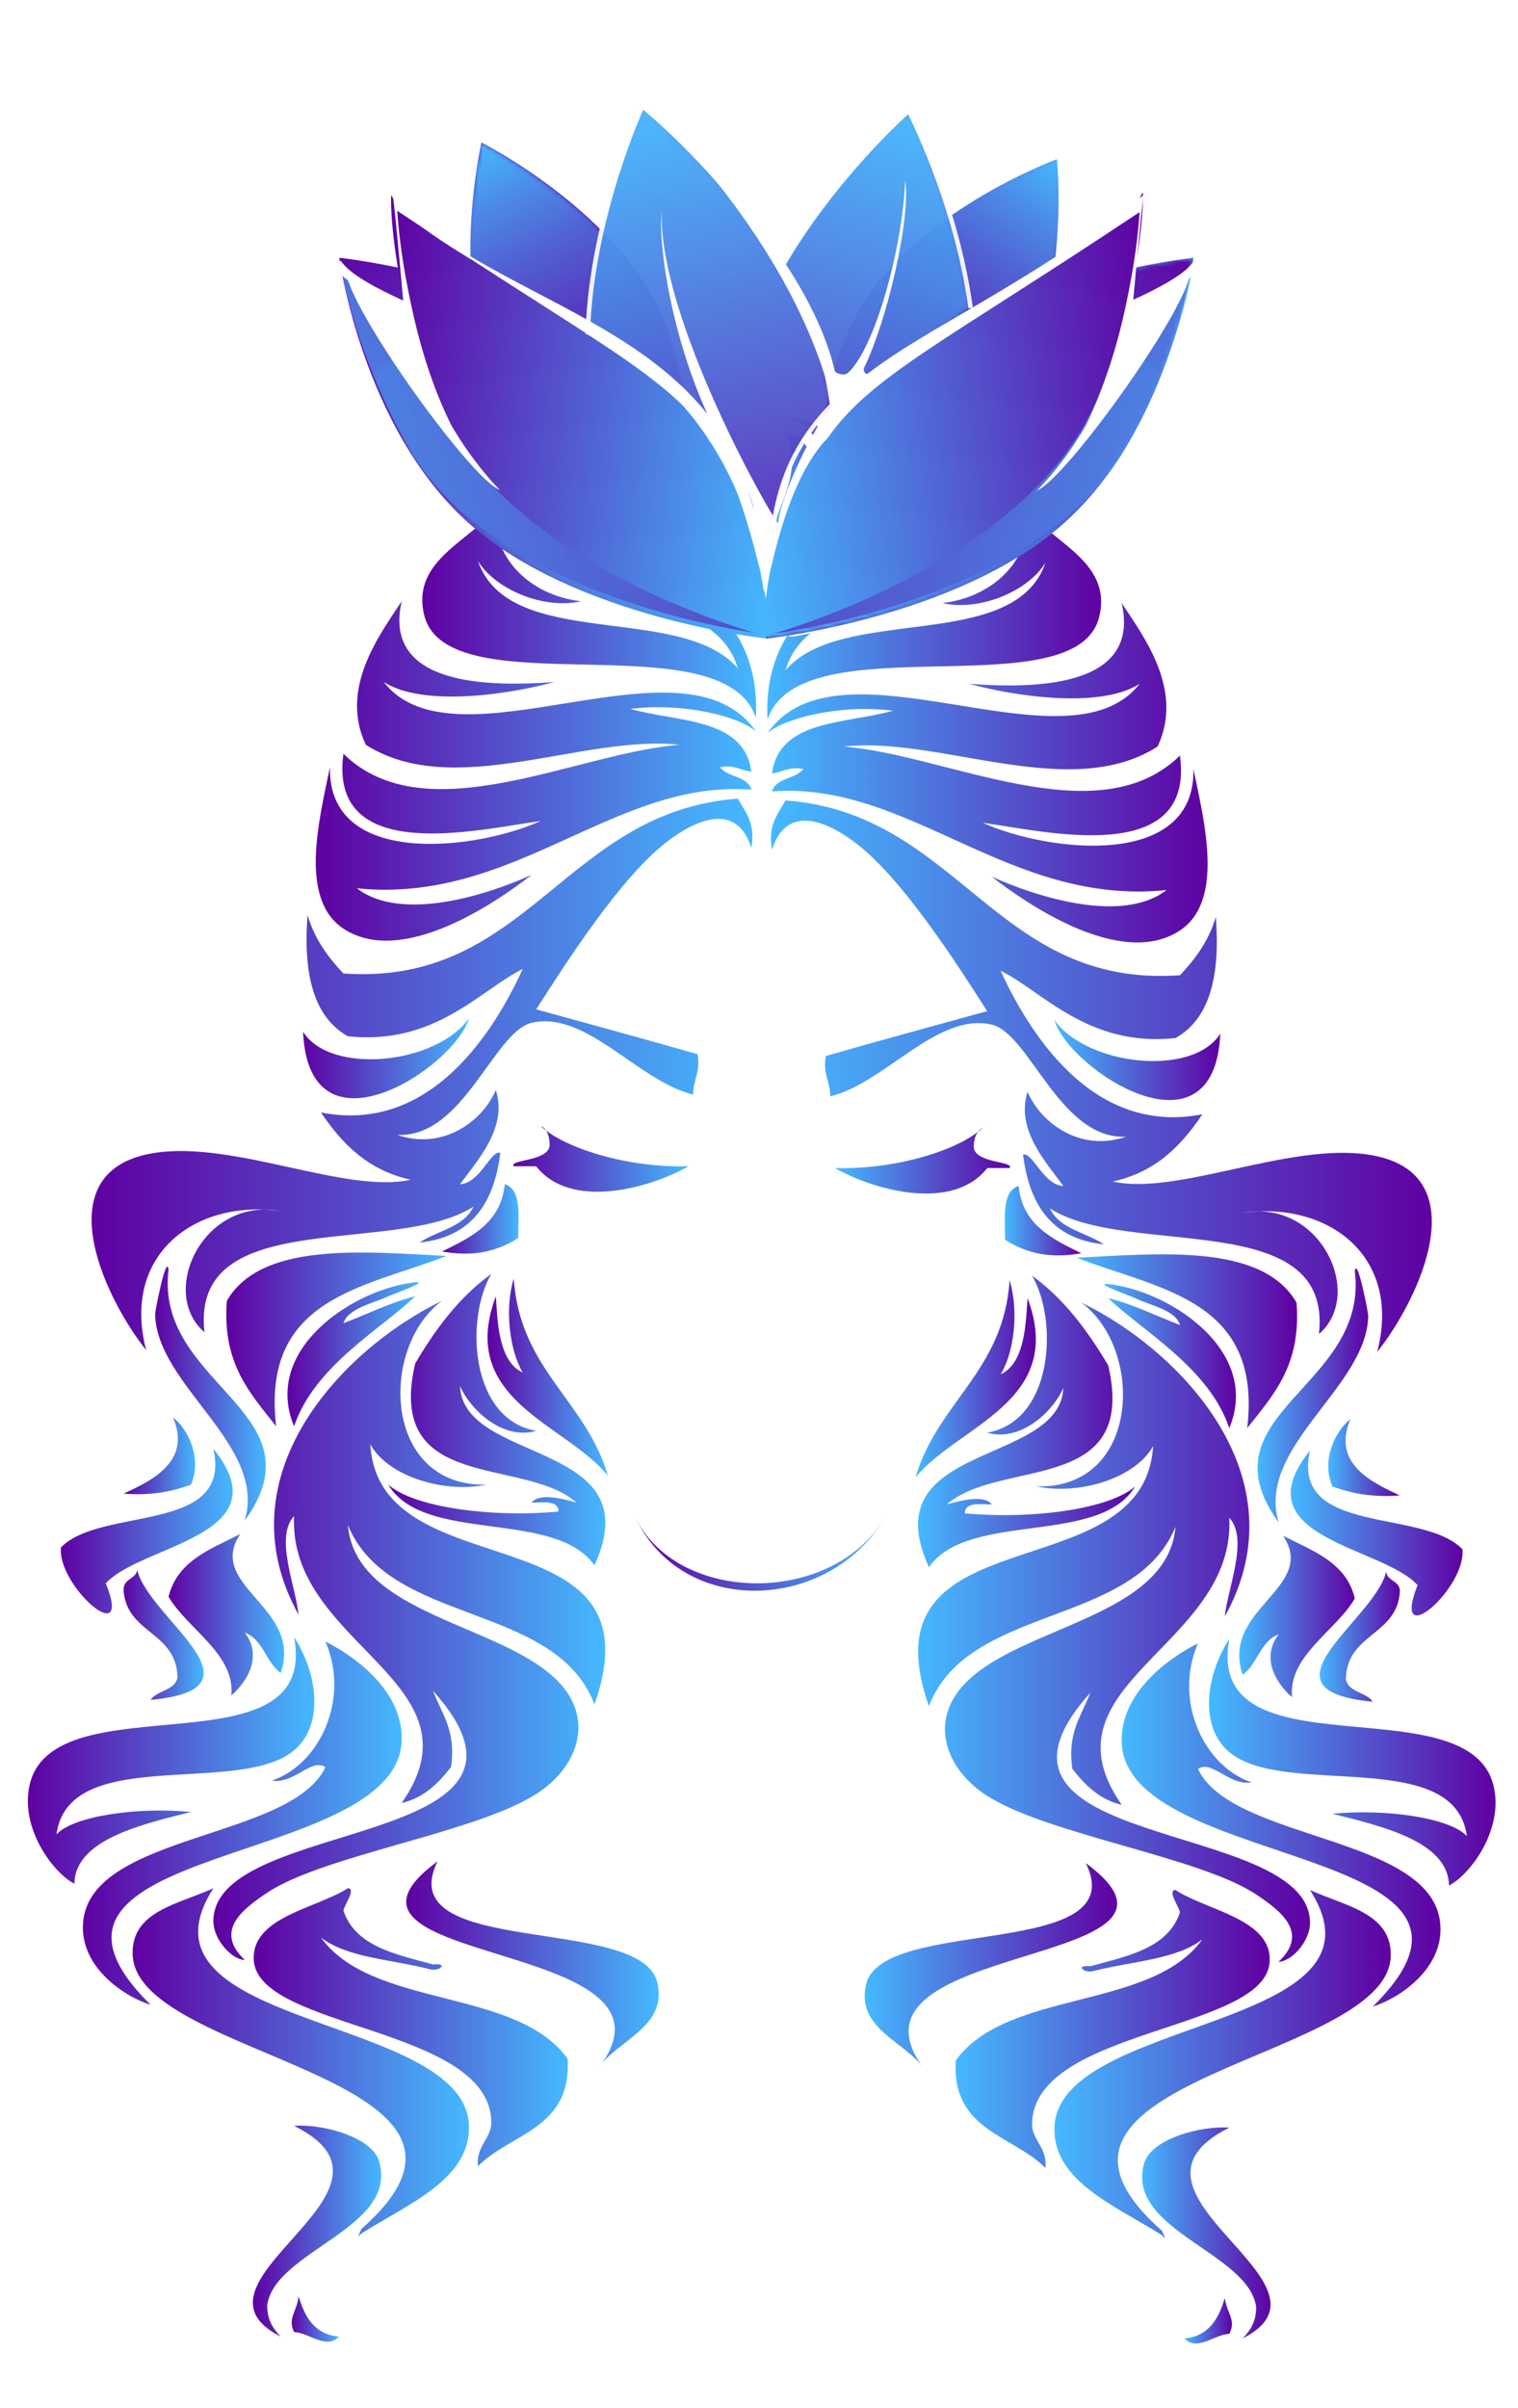 <?xml version="1.0" encoding="utf-8"?>
<!-- Generator: Adobe Illustrator 21.0.2, SVG Export Plug-In . SVG Version: 6.00 Build 0)  -->
<svg version="1.1" xmlns="http://www.w3.org/2000/svg" xmlns:xlink="http://www.w3.org/1999/xlink" x="0px" y="0px"
	 viewBox="0 0 338.6 537" style="enable-background:new 0 0 338.6 537;" xml:space="preserve">
	 
<style type="text/css">

	.st0{fill-rule:evenodd;clip-rule:evenodd;fill:url(#SVGID_1_);}
	.st1{fill-rule:evenodd;clip-rule:evenodd;fill:url(#SVGID_2_);}
	.st2{fill-rule:evenodd;clip-rule:evenodd;fill:url(#SVGID_3_);}
	.st3{fill-rule:evenodd;clip-rule:evenodd;fill:url(#SVGID_4_);}
	.st4{fill-rule:evenodd;clip-rule:evenodd;fill:url(#SVGID_5_);}
	.st5{fill-rule:evenodd;clip-rule:evenodd;fill:url(#SVGID_6_);}
	.st6{fill-rule:evenodd;clip-rule:evenodd;fill:url(#SVGID_7_);}
	.st7{fill-rule:evenodd;clip-rule:evenodd;fill:url(#SVGID_8_);}
	.st8{fill-rule:evenodd;clip-rule:evenodd;fill:url(#SVGID_9_);}
	.st9{fill-rule:evenodd;clip-rule:evenodd;fill:url(#SVGID_10_);}
	.st10{fill-rule:evenodd;clip-rule:evenodd;fill:url(#SVGID_11_);}
	.st11{fill-rule:evenodd;clip-rule:evenodd;fill:url(#SVGID_12_);}
	.st12{fill-rule:evenodd;clip-rule:evenodd;fill:url(#SVGID_13_);}
	.st13{fill-rule:evenodd;clip-rule:evenodd;fill:url(#SVGID_14_);}
	.st14{fill-rule:evenodd;clip-rule:evenodd;fill:url(#SVGID_15_);}
	.st15{fill-rule:evenodd;clip-rule:evenodd;fill:url(#SVGID_16_);}
	.st16{fill-rule:evenodd;clip-rule:evenodd;fill:url(#SVGID_17_);}
	.st17{fill-rule:evenodd;clip-rule:evenodd;fill:url(#SVGID_18_);}
	.st18{fill-rule:evenodd;clip-rule:evenodd;fill:url(#SVGID_19_);}
	.st19{fill-rule:evenodd;clip-rule:evenodd;fill:url(#SVGID_20_);}
	.st20{fill-rule:evenodd;clip-rule:evenodd;fill:url(#SVGID_21_);}
	.st21{fill-rule:evenodd;clip-rule:evenodd;fill:url(#SVGID_22_);}
	.st22{fill-rule:evenodd;clip-rule:evenodd;fill:url(#SVGID_23_);}
	.st23{fill-rule:evenodd;clip-rule:evenodd;fill:url(#SVGID_24_);}
	.st24{fill-rule:evenodd;clip-rule:evenodd;fill:url(#SVGID_25_);}
	.st25{fill-rule:evenodd;clip-rule:evenodd;fill:url(#SVGID_26_);}
	.st26{fill-rule:evenodd;clip-rule:evenodd;fill:url(#SVGID_27_);}
	.st27{fill-rule:evenodd;clip-rule:evenodd;fill:url(#SVGID_28_);}
	.st28{fill-rule:evenodd;clip-rule:evenodd;fill:url(#SVGID_29_);}
	.st29{fill-rule:evenodd;clip-rule:evenodd;fill:url(#SVGID_30_);}
	.st30{fill-rule:evenodd;clip-rule:evenodd;fill:url(#SVGID_31_);}
	.st31{fill-rule:evenodd;clip-rule:evenodd;fill:url(#SVGID_32_);}
	.st32{fill-rule:evenodd;clip-rule:evenodd;fill:url(#SVGID_33_);}
	.st33{fill-rule:evenodd;clip-rule:evenodd;fill:url(#SVGID_34_);}
	.st34{fill-rule:evenodd;clip-rule:evenodd;fill:url(#SVGID_35_);}
	.st35{fill-rule:evenodd;clip-rule:evenodd;fill:url(#SVGID_36_);}
	.st36{fill-rule:evenodd;clip-rule:evenodd;fill:url(#SVGID_37_);}
	.st37{fill-rule:evenodd;clip-rule:evenodd;fill:url(#SVGID_38_);}
	.st38{fill-rule:evenodd;clip-rule:evenodd;fill:url(#SVGID_39_);}
	.st39{fill-rule:evenodd;clip-rule:evenodd;fill:url(#SVGID_40_);}
	.st40{fill-rule:evenodd;clip-rule:evenodd;fill:url(#SVGID_41_);}
	.st41{fill-rule:evenodd;clip-rule:evenodd;fill:url(#SVGID_42_);}
	.st42{fill-rule:evenodd;clip-rule:evenodd;fill:url(#SVGID_43_);}
	.st43{fill-rule:evenodd;clip-rule:evenodd;fill:url(#SVGID_44_);}
	.st44{fill-rule:evenodd;clip-rule:evenodd;fill:url(#SVGID_45_);}
	.st45{fill-rule:evenodd;clip-rule:evenodd;fill:url(#SVGID_46_);}
	.st46{fill-rule:evenodd;clip-rule:evenodd;fill:url(#SVGID_47_);}
	.st47{fill-rule:evenodd;clip-rule:evenodd;fill:url(#SVGID_48_);}
	.st48{fill-rule:evenodd;clip-rule:evenodd;fill:url(#SVGID_49_);}
	.st49{fill-rule:evenodd;clip-rule:evenodd;fill:url(#SVGID_50_);}
	.st50{fill-rule:evenodd;clip-rule:evenodd;fill:url(#SVGID_51_);}
	.st51{display:none;}
	.st52{display:inline;}
	.st53{filter:url(#Adobe_OpacityMaskFilter);}
	.st54{clip-path:url(#SVGID_54_);fill:url(#SVGID_56_);}
	.st55{clip-path:url(#SVGID_54_);mask:url(#SVGID_55_);fill:url(#SVGID_57_);}
	.st56{filter:url(#Adobe_OpacityMaskFilter_1_);}
	.st57{clip-path:url(#SVGID_60_);fill:url(#SVGID_62_);}
	.st58{clip-path:url(#SVGID_60_);mask:url(#SVGID_61_);fill:url(#SVGID_63_);}
	.st59{filter:url(#Adobe_OpacityMaskFilter_2_);}
	.st60{clip-path:url(#SVGID_66_);fill:url(#SVGID_68_);}
	.st61{clip-path:url(#SVGID_66_);mask:url(#SVGID_67_);fill:url(#SVGID_69_);}
	.st62{filter:url(#Adobe_OpacityMaskFilter_3_);}
	.st63{clip-path:url(#SVGID_72_);fill:url(#SVGID_74_);}
	.st64{clip-path:url(#SVGID_72_);mask:url(#SVGID_73_);fill:url(#SVGID_75_);}
	.st65{filter:url(#Adobe_OpacityMaskFilter_4_);}
	.st66{clip-path:url(#SVGID_78_);fill:url(#SVGID_80_);}
	.st67{clip-path:url(#SVGID_78_);mask:url(#SVGID_79_);fill:url(#SVGID_81_);}
	.st68{fill:#FFFFFF;}
	.st69{filter:url(#Adobe_OpacityMaskFilter_5_);}
	.st70{clip-path:url(#SVGID_84_);fill:url(#SVGID_86_);}
	.st71{clip-path:url(#SVGID_84_);mask:url(#SVGID_85_);fill:url(#SVGID_87_);}
	.st72{filter:url(#Adobe_OpacityMaskFilter_6_);}
	.st73{clip-path:url(#SVGID_90_);fill:url(#SVGID_92_);}
	.st74{clip-path:url(#SVGID_90_);mask:url(#SVGID_91_);fill:url(#SVGID_93_);}
	.st75{filter:url(#Adobe_OpacityMaskFilter_7_);}
	.st76{clip-path:url(#SVGID_96_);fill:url(#SVGID_98_);}
	.st77{clip-path:url(#SVGID_96_);mask:url(#SVGID_97_);fill:url(#SVGID_99_);}
	.st78{filter:url(#Adobe_OpacityMaskFilter_8_);}
	.st79{clip-path:url(#SVGID_102_);fill:url(#SVGID_104_);}
	.st80{clip-path:url(#SVGID_102_);mask:url(#SVGID_103_);fill:url(#SVGID_105_);stroke:#FFFFFF;stroke-miterlimit:10;}
	.st81{opacity:0.78;}
	.st82{filter:url(#Adobe_OpacityMaskFilter_9_);}
	.st83{clip-path:url(#SVGID_108_);fill:url(#SVGID_110_);}
	.st84{clip-path:url(#SVGID_108_);mask:url(#SVGID_109_);fill:url(#SVGID_111_);}
	.st85{filter:url(#Adobe_OpacityMaskFilter_10_);}
	.st86{clip-path:url(#SVGID_114_);fill:url(#SVGID_116_);}
	.st87{clip-path:url(#SVGID_114_);mask:url(#SVGID_115_);fill:url(#SVGID_117_);}
	.st88{fill:none;stroke:#FFFFFF;stroke-width:2;stroke-miterlimit:10;}
	.st89{opacity:0.96;}
	.st90{filter:url(#Adobe_OpacityMaskFilter_11_);}
	.st91{clip-path:url(#SVGID_126_);fill:url(#SVGID_128_);}
	.st92{clip-path:url(#SVGID_126_);mask:url(#SVGID_127_);fill:url(#SVGID_129_);stroke:#FFFFFF;stroke-miterlimit:10;}
	.st93{filter:url(#Adobe_OpacityMaskFilter_12_);}
	.st94{clip-path:url(#SVGID_132_);fill:url(#SVGID_134_);}
	.st95{clip-path:url(#SVGID_132_);mask:url(#SVGID_133_);fill:url(#SVGID_135_);stroke:#FFFFFF;stroke-miterlimit:10;}
</style>

<g id="Слой_2">
	<g>
		<g>
			<linearGradient id="SVGID_1_" gradientUnits="userSpaceOnUse" x1="98.64" y1="271.798" x2="115.687" y2="271.798">
				<stop  offset="0%" style="stop-color:#5F00A2">
					<animate attributeName="stop-color" values="#5F00A2; #45B9FF; #5F00A2" dur="2s" repeatCount="indefinite"></animate>
				</stop>
				<stop  offset="100%" style="stop-color:#45B9FF">
				 <animate attributeName="stop-color" values="#45B9FF; #5F00A2; #45B9FF" dur="2s" repeatCount="indefinite"></animate>
				</stop>
			</linearGradient>
			<path class="st0" d="M112.6,264.1c3.8,1.2,3,7,3,12c-4.9,3.1-10.1,4.2-17,3C105.1,275.9,111.7,272.8,112.6,264.1z"/>
			<linearGradient id="SVGID_2_" gradientUnits="userSpaceOnUse" x1="50.519" y1="298.685" x2="99.64" y2="298.685">
				<stop  offset="0%" style="stop-color:#5F00A2">
					<animate attributeName="stop-color" values="#5F00A2; #45B9FF; #5F00A2" dur="4s" repeatCount="indefinite"></animate>
				</stop>
				<stop  offset="100%" style="stop-color:#45B9FF">
				 <animate attributeName="stop-color" values="#45B9FF; #5F00A2; #45B9FF" dur="4s" repeatCount="indefinite"></animate>
				</stop>
			</linearGradient>
			<path class="st1" d="M99.6,280.1c-18.2,7.1-41.4,9.2-38,38c-5.7-7.3-12.1-13.9-11-28C58.2,277,80.5,279.1,99.6,280.1z"/>
			<linearGradient id="SVGID_3_" gradientUnits="userSpaceOnUse" x1="108.794" y1="307.06" x2="135.64" y2="307.06">
				<stop  offset="0%" style="stop-color:#5F00A2">
					<animate attributeName="stop-color" values="#5F00A2; #45B9FF; #5F00A2" dur="2s" repeatCount="indefinite"></animate>
				</stop>
				<stop  offset="100%" style="stop-color:#45B9FF">
				 <animate attributeName="stop-color" values="#45B9FF; #5F00A2; #45B9FF" dur="2s" repeatCount="indefinite"></animate>
				</stop>
			</linearGradient>
			<path class="st2" d="M114.6,285.1c1.3,20.3,16.1,27.2,21,44c-9.4-11.6-33.7-16.8-25-40c0.4,5.1,0.4,14.4,6,17
				C113.7,301.2,112.5,292,114.6,285.1z"/>
			<linearGradient id="SVGID_4_" gradientUnits="userSpaceOnUse" x1="27.64" y1="324.631" x2="43.586" y2="324.631">
				<stop  offset="0%" style="stop-color:#5F00A2">
					<animate attributeName="stop-color" values="#5F00A2; #45B9FF; #5F00A2" dur="4s" repeatCount="indefinite"></animate>
				</stop>
				<stop  offset="100%" style="stop-color:#45B9FF">
				 <animate attributeName="stop-color" values="#45B9FF; #5F00A2; #45B9FF" dur="4s" repeatCount="indefinite"></animate>
				</stop>
			</linearGradient>
			<path class="st3" d="M38.6,316.1c3.5,2.8,6.5,9.2,4,15c-4.1,1.5-8.8,2.5-15,2C33.8,330.2,42.8,326,38.6,316.1z"/>
			<linearGradient id="SVGID_5_" gradientUnits="userSpaceOnUse" x1="27.592" y1="364.56" x2="45.45" y2="364.56">
				<stop  offset="0%" style="stop-color:#5F00A2">
					<animate attributeName="stop-color" values="#5F00A2; #45B9FF; #5F00A2" dur="2s" repeatCount="indefinite"></animate>
				</stop>
				<stop  offset="100%" style="stop-color:#45B9FF">
				 <animate attributeName="stop-color" values="#45B9FF; #5F00A2; #45B9FF" dur="2s" repeatCount="indefinite"></animate>
				</stop>
			</linearGradient>
			<path class="st4" d="M30.6,350.1c2.5,10.8,30.1,26.5,3,29c1.5-2.2,5.4-2,6-5c-0.2-10.1-11-9.7-12-19
				C27.2,351.9,30.3,352.4,30.6,350.1z"/>
			<g>
				<linearGradient id="SVGID_6_" gradientUnits="userSpaceOnUse" x1="147.799" y1="113.054" x2="169.257" y2="113.054">
					<stop  offset="0%" style="stop-color:#5F00A2">
					<animate attributeName="stop-color" values="#5F00A2; #45B9FF; #5F00A2" dur="4s" repeatCount="indefinite"></animate>
				</stop>
				<stop  offset="100%" style="stop-color:#45B9FF">
				 <animate attributeName="stop-color" values="#45B9FF; #5F00A2; #45B9FF" dur="4s" repeatCount="indefinite"></animate>
				</stop>
				</linearGradient>
				<path class="st5" d="M163.6,93.1c-6.6,0.8-10.1,12.9-3,16c-0.7-2.3-0.9-5.1-2-7c0.8-3.2,2.8-5.2,6-6c-5.8,12,7.6,20.7,4,37
					c-1.6-15.2-31.2-21.9-17-37c-0.2,3.4-0.1,12.8,5,14C152.1,103.1,153.1,92.6,163.6,93.1z"/>
				<linearGradient id="SVGID_7_" gradientUnits="userSpaceOnUse" x1="136.767" y1="121.06" x2="167.775" y2="121.06">
					<stop  offset="0%" style="stop-color:#5F00A2">
					<animate attributeName="stop-color" values="#5F00A2; #45B9FF; #5F00A2" dur="2s" repeatCount="indefinite"></animate>
				</stop>
				<stop  offset="100%" style="stop-color:#45B9FF">
				 <animate attributeName="stop-color" values="#45B9FF; #5F00A2; #45B9FF" dur="2s" repeatCount="indefinite"></animate>
				</stop>
				</linearGradient>
				<path class="st6" d="M139.6,108.1c-0.9-0.2-0.9,0.4-1,1c10.6,8.8,31,18.3,29,33c-2.5-20.5-36.7-18.8-30-42c1.8,3.2,0.8,9.2,5,10
					C142.3,112.4,139.9,108.9,139.6,108.1z"/>
				<linearGradient id="SVGID_8_" gradientUnits="userSpaceOnUse" x1="94.228" y1="130.56" x2="168.695" y2="130.56">
					<stop  offset="0%" style="stop-color:#5F00A2">
					<animate attributeName="stop-color" values="#5F00A2; #45B9FF; #5F00A2" dur="4s" repeatCount="indefinite"></animate>
				</stop>
				<stop  offset="100%" style="stop-color:#45B9FF">
				 <animate attributeName="stop-color" values="#45B9FF; #5F00A2; #45B9FF" dur="4s" repeatCount="indefinite"></animate>
				</stop>
				</linearGradient>
				<path class="st7" d="M121.6,107.1c-0.3,3.5,1.1,11.6,6,13c-2.5-3.7-1.7-13.7,2-19c2.3,26.5,40.7,25.2,39,59c-7.2-22-69-2-74-23
					c-3-12.4,11.1-16.7,16-24c-1.2,11,7.3,19.6,19,21c-8.6,1.9-19.2-2.8-23-9c7,20.3,45.4,9.2,58,24c-6.3-21.3-45.5-9.8-48-35
					C119.2,121,118.7,108.7,121.6,107.1z"/>
				<linearGradient id="SVGID_9_" gradientUnits="userSpaceOnUse" x1="70.493" y1="171.907" x2="168.64" y2="171.907">
					<stop  offset="0%" style="stop-color:#5F00A2">
					<animate attributeName="stop-color" values="#5F00A2; #45B9FF; #5F00A2" dur="2s" repeatCount="indefinite"></animate>
				</stop>
				<stop  offset="100%" style="stop-color:#45B9FF">
				 <animate attributeName="stop-color" values="#45B9FF; #5F00A2; #45B9FF" dur="2s" repeatCount="indefinite"></animate>
				</stop>
				</linearGradient>
				<path class="st8" d="M89.6,134.1c-4,17.5,15.9,19.4,34,18c-9.7,2.7-29.1,5.7-38,0c16,20.6,67.1-12,83,11c-3.7-3.3-16.1-6.5-28-5
					c10.6,3,25.4,1.9,27,14c-2.3-0.3-3.8-1.6-7-1c1.7,2.3,6.1,1.9,7,5c-30.7-2.3-52.7,25.6-88,22c10,7.7,29.3,1.4,39-3
					c-7.2,5.6-28.7,20.8-42,12c-9.9-6.6-5.5-24-3-36c-0.5,22.4,32.3,18.6,47,12c-13.1,1.7-47.4,10.3-44-15c18.4,18,51.9-0.2,75-2
					c-21.4-2.4-50.4,12.5-70,0C75.7,153.6,84.5,141.8,89.6,134.1z"/>
				<linearGradient id="SVGID_10_" gradientUnits="userSpaceOnUse" x1="20.444" y1="239.56" x2="167.864" y2="239.56">
					<stop  offset="0%" style="stop-color:#5F00A2">
					<animate attributeName="stop-color" values="#5F00A2; #45B9FF; #5F00A2" dur="4s" repeatCount="indefinite"></animate>
				</stop>
				<stop  offset="100%" style="stop-color:#45B9FF">
				 <animate attributeName="stop-color" values="#45B9FF; #5F00A2; #45B9FF" dur="4s" repeatCount="indefinite"></animate>
				</stop>
				</linearGradient>
				<path class="st9" d="M71.6,248.1c22.8,4.5,37.2-15,45-32c-9.4,4.6-19.5,17.1-39,15c-7.7-4.3-10-14-9-27c1.6,5.4,4.6,9.4,8,13
					c41.2,2.9,49.2-36.1,88-39c1.6,3,4,5.4,3,11c-3-9.5-11-7.1-18-2c-11,7.9-24.2,29-30,38c12,3.3,24.1,6.6,36,10c0.7,4-1,5.7-1,9
					c-12.3-3-23.8-18.8-36-16c-8.5,2-15.2,25.7-30,25c10.2,3.5,19-3,22-10c2.7,8.4-4.2,15.8-8,21c4.5-0.2,6.9-7.7,9-7
					c-1.4,11.3-6.5,18.8-18,20c4-2.7,9.9-3.4,12-8c-17.4,11.2-63.2-0.5-60,28c-10.3-8.8-0.3-30.3,17-27c-18.7-2.7-35.6,9.4-30,31
					c-9.7-12.2-22.6-40.3,2-44c17.8-2.7,42.6,9.2,57,6C82.1,261,76.3,255.1,71.6,248.1z"/>
			</g>
			<linearGradient id="SVGID_11_" gradientUnits="userSpaceOnUse" x1="67.64" y1="235.974" x2="104.64" y2="235.974">
				<stop  offset="0%" style="stop-color:#5F00A2">
					<animate attributeName="stop-color" values="#5F00A2; #45B9FF; #5F00A2" dur="2s" repeatCount="indefinite"></animate>
				</stop>
				<stop  offset="100%" style="stop-color:#45B9FF">
				 <animate attributeName="stop-color" values="#45B9FF; #5F00A2; #45B9FF" dur="2s" repeatCount="indefinite"></animate>
				</stop>
			</linearGradient>
			<path class="st10" d="M104.6,227.1c-3.2,11-35.7,32.3-37,3C73.7,239.8,97.3,237.4,104.6,227.1z"/>
			<linearGradient id="SVGID_12_" gradientUnits="userSpaceOnUse" x1="114.54" y1="258.395" x2="153.64" y2="258.395">
				<stop  offset="0%" style="stop-color:#5F00A2">
					<animate attributeName="stop-color" values="#5F00A2; #45B9FF; #5F00A2" dur="4s" repeatCount="indefinite"></animate>
				</stop>
				<stop  offset="100%" style="stop-color:#45B9FF">
				 <animate attributeName="stop-color" values="#45B9FF; #5F00A2; #45B9FF" dur="4s" repeatCount="indefinite"></animate>
				</stop>
			</linearGradient>
			<path class="st11" d="M120.6,251.1c5.1,4.9,19.3,9.4,33,9c-9.1,5.1-26.4,9.7-34,0c-1.7,0-3.3,0-5,0c-1.2-1.6,8.3-1,8-5
				C122.5,253.2,122,251.7,120.6,251.1z"/>
			<linearGradient id="SVGID_13_" gradientUnits="userSpaceOnUse" x1="34.64" y1="310.74" x2="59.332" y2="310.74">
				<stop  offset="0%" style="stop-color:#5F00A2">
					<animate attributeName="stop-color" values="#5F00A2; #45B9FF; #5F00A2" dur="2s" repeatCount="indefinite"></animate>
				</stop>
				<stop  offset="100%" style="stop-color:#45B9FF">
				 <animate attributeName="stop-color" values="#45B9FF; #5F00A2; #45B9FF" dur="2s" repeatCount="indefinite"></animate>
				</stop>
			</linearGradient>
			<path class="st12" d="M54.6,339.1c5-16.9-19.6-30-20-46c0-0.7,2.5-13.6,3-10C34.4,308.9,72.2,314.8,54.6,339.1z"/>
			<linearGradient id="SVGID_14_" gradientUnits="userSpaceOnUse" x1="86.64" y1="316.56" x2="135.061" y2="316.56">
				<stop  offset="0%" style="stop-color:#5F00A2">
					<animate attributeName="stop-color" values="#5F00A2; #45B9FF; #5F00A2" dur="4s" repeatCount="indefinite"></animate>
				</stop>
				<stop  offset="100%" style="stop-color:#45B9FF">
				 <animate attributeName="stop-color" values="#45B9FF; #5F00A2; #45B9FF" dur="4s" repeatCount="indefinite"></animate>
				</stop>
			</linearGradient>
			<path class="st13" d="M109.6,284.1c-5.8,9.7-4.9,32.4,10,35c-7.1,2.1-14.4-4.2-17-10c0.8,17.6,42.8,12,30,40
				c-8.8-12.6-38-4.7-46-18c5.7,5,22.6,7.4,38,6c-0.1-2.6-3.3-2-6-2c1.8-2.4,7.8-0.6,10,0c-11.9-10.4-42.7-2-36-31
				C97.2,296.3,102.5,289.2,109.6,284.1z"/>
			<linearGradient id="SVGID_15_" gradientUnits="userSpaceOnUse" x1="64.161" y1="301.99" x2="93.451" y2="301.99">
				<stop  offset="0%" style="stop-color:#5F00A2">
					<animate attributeName="stop-color" values="#5F00A2; #45B9FF; #5F00A2" dur="2s" repeatCount="indefinite"></animate>
				</stop>
				<stop  offset="100%" style="stop-color:#45B9FF">
				 <animate attributeName="stop-color" values="#45B9FF; #5F00A2; #45B9FF" dur="2s" repeatCount="indefinite"></animate>
				</stop>
			</linearGradient>
			<path class="st14" d="M76.6,295.1c5.3-2,10.1-4.5,16-6c-7.4,7.2-22.5,15.5-27,29c-7-16.8,12.3-30,26-32c5.8-0.9-4,2.5-5,3
				C83.2,290.7,77.7,291.7,76.6,295.1z"/>
			<linearGradient id="SVGID_16_" gradientUnits="userSpaceOnUse" x1="13.605" y1="341.426" x2="51.923" y2="341.426">
				<stop  offset="0%" style="stop-color:#5F00A2">
					<animate attributeName="stop-color" values="#5F00A2; #45B9FF; #5F00A2" dur="4s" repeatCount="indefinite"></animate>
				</stop>
				<stop  offset="100%" style="stop-color:#45B9FF">
				 <animate attributeName="stop-color" values="#45B9FF; #5F00A2; #45B9FF" dur="4s" repeatCount="indefinite"></animate>
				</stop>
			</linearGradient>
			<path class="st15" d="M13.6,345.1c8.9-9.2,38.3-2.9,34-22c15.7,19.5-16.1,21.3-24,30C29.8,368.5,12.7,353.7,13.6,345.1z"/>
			<linearGradient id="SVGID_17_" gradientUnits="userSpaceOnUse" x1="141.64" y1="346.375" x2="197.64" y2="346.375">
				<stop  offset="0%" style="stop-color:#5F00A2">
					<animate attributeName="stop-color" values="#5F00A2; #45B9FF; #5F00A2" dur="2s" repeatCount="indefinite"></animate>
				</stop>
				<stop  offset="100%" style="stop-color:#45B9FF">
				 <animate attributeName="stop-color" values="#45B9FF; #5F00A2; #45B9FF" dur="2s" repeatCount="indefinite"></animate>
				</stop>
			</linearGradient>
			<path class="st16" d="M141.6,338.1c10.4,22.8,43.5,21.6,56,0C185.6,358.6,150.5,357.6,141.6,338.1z"/>
			<linearGradient id="SVGID_18_" gradientUnits="userSpaceOnUse" x1="37.64" y1="360.06" x2="63.416" y2="360.06">
				<stop  offset="0%" style="stop-color:#5F00A2">
					<animate attributeName="stop-color" values="#5F00A2; #45B9FF; #5F00A2" dur="4s" repeatCount="indefinite"></animate>
				</stop>
				<stop  offset="100%" style="stop-color:#45B9FF">
				 <animate attributeName="stop-color" values="#45B9FF; #5F00A2; #45B9FF" dur="4s" repeatCount="indefinite"></animate>
				</stop>
			</linearGradient>
			<path class="st17" d="M53.6,342.1c-7.8,11.7,14.1,16.3,9,31c-3.3-2.4-3.9-7.5-8-9c4,5.2,0.6,10.9-3,14c0.9-9.2-9.7-14.7-14-22
				C39.6,348,47,345.5,53.6,342.1z"/>
			<g>
				<linearGradient id="SVGID_19_" gradientUnits="userSpaceOnUse" x1="65.072" y1="517.119" x2="75.64" y2="517.119">
					<stop  offset="0%" style="stop-color:#5F00A2">
					<animate attributeName="stop-color" values="#5F00A2; #45B9FF; #5F00A2" dur="2s" repeatCount="indefinite"></animate>
				</stop>
				<stop  offset="100%" style="stop-color:#45B9FF">
				 <animate attributeName="stop-color" values="#45B9FF; #5F00A2; #45B9FF" dur="2s" repeatCount="indefinite"></animate>
				</stop>
				</linearGradient>
				<path class="st18" d="M66.6,512.1c1.4,4.6,3.5,8.5,9,9c-2.8,3-6.9-1-10-1C64.1,516.9,66.2,515.7,66.6,512.1z"/>
				<linearGradient id="SVGID_20_" gradientUnits="userSpaceOnUse" x1="6.258" y1="392.56" x2="70.152" y2="392.56">
					<stop  offset="0%" style="stop-color:#5F00A2">
					<animate attributeName="stop-color" values="#5F00A2; #45B9FF; #5F00A2" dur="4s" repeatCount="indefinite"></animate>
				</stop>
				<stop  offset="100%" style="stop-color:#45B9FF">
				 <animate attributeName="stop-color" values="#45B9FF; #5F00A2; #45B9FF" dur="4s" repeatCount="indefinite"></animate>
				</stop>
				</linearGradient>
				<path class="st19" d="M65.6,365.1c5.7,8.9,6.7,20.8-1,26c-13.2,9-49.4-1.6-52,18c3.6-4,17.8-6.2,30-5c-10.7,2.7-25.9,6.1-26,16
					c-4.6-2.3-12.2-12.3-10-22C11.9,374.6,71.4,396,65.6,365.1z"/>
				<g>
					<linearGradient id="SVGID_21_" gradientUnits="userSpaceOnUse" x1="47.636" y1="363.56" x2="135.038" y2="363.56">
						<stop  offset="0%" style="stop-color:#5F00A2">
					<animate attributeName="stop-color" values="#5F00A2; #45B9FF; #5F00A2" dur="2s" repeatCount="indefinite"></animate>
				</stop>
				<stop  offset="100%" style="stop-color:#45B9FF">
				 <animate attributeName="stop-color" values="#45B9FF; #5F00A2; #45B9FF" dur="2s" repeatCount="indefinite"></animate>
				</stop>
					</linearGradient>
					<path class="st20" d="M77.6,340.1c1.7,20.2,34.6,22,47,35c8.2,8.6,4.1,19.2-5,25c-13.6,8.7-47.4,13.6-60,22
						c-5.7,3.8-11.8,8.6-5,15c-2.8,0-7.2-4.6-7-9c0.8-23,80.7-15.7,49-51c1.9,5.1,5.2,8.8,4,17c-2.8,3.5-5.9,6.8-11,8
						c18.9-27-25.4-35.3-24-64c-4.4,4.7,0.4,15.8,1,22c-17.3-31.1,10-59.4,32-70c-14.1,10.4-13.2,41.6,10,41c-9.7,2-22.1-1.9-26-9
						c1.9,33,65.4,14.3,50,58C123.9,357.2,86.8,362.6,77.6,340.1z"/>
					<linearGradient id="SVGID_22_" gradientUnits="userSpaceOnUse" x1="18.521" y1="406.56" x2="89.646" y2="406.56">
						<stop  offset="0%" style="stop-color:#5F00A2">
					<animate attributeName="stop-color" values="#5F00A2; #45B9FF; #5F00A2" dur="4s" repeatCount="indefinite"></animate>
				</stop>
				<stop  offset="100%" style="stop-color:#45B9FF">
				 <animate attributeName="stop-color" values="#45B9FF; #5F00A2; #45B9FF" dur="4s" repeatCount="indefinite"></animate>
				</stop>
					</linearGradient>
					<path class="st21" d="M72.6,366.1c6.4,3.2,17.3,10.9,17,22c-0.8,28.8-92.9,22.7-56,59c-6.4-2-16.3-9-15-19
						c2.5-19.2,46.4-18,54-34c-3.2-2.1-6.9,3.8-12,3C71.1,393.7,78.2,379.1,72.6,366.1z"/>
					<linearGradient id="SVGID_23_" gradientUnits="userSpaceOnUse" x1="90.647" y1="438.06" x2="146.966" y2="438.06">
						<stop  offset="0%" style="stop-color:#5F00A2">
					<animate attributeName="stop-color" values="#5F00A2; #45B9FF; #5F00A2" dur="2s" repeatCount="indefinite"></animate>
				</stop>
				<stop  offset="100%" style="stop-color:#45B9FF">
				 <animate attributeName="stop-color" values="#45B9FF; #5F00A2; #45B9FF" dur="2s" repeatCount="indefinite"></animate>
				</stop>
					</linearGradient>
					<path class="st22" d="M97.6,415.1c-10.7,21.7,45.4,11.8,49,27c2.4,10-9,12.9-13,19C155.7,432,65.5,438.8,97.6,415.1z"/>
					<linearGradient id="SVGID_24_" gradientUnits="userSpaceOnUse" x1="29.622" y1="459.864" x2="104.646" y2="459.864">
						<stop  offset="0%" style="stop-color:#5F00A2">
					<animate attributeName="stop-color" values="#5F00A2; #45B9FF; #5F00A2" dur="4s" repeatCount="indefinite"></animate>
				</stop>
				<stop  offset="100%" style="stop-color:#45B9FF">
				 <animate attributeName="stop-color" values="#45B9FF; #5F00A2; #45B9FF" dur="4s" repeatCount="indefinite"></animate>
				</stop>
					</linearGradient>
					<path class="st23" d="M47.6,421.1c-20.2,31.5,56.3,28,57,53c0.3,11.9-13.4,17.3-24,24c-1.2,1.4-0.4,0.1,0-1
						c38.9-34.1-49.8-37.7-51-61C29.1,426.2,39.8,424.7,47.6,421.1z"/>
					<linearGradient id="SVGID_25_" gradientUnits="userSpaceOnUse" x1="56.624" y1="452.06" x2="126.691" y2="452.06">
						<stop  offset="0%" style="stop-color:#5F00A2">
					<animate attributeName="stop-color" values="#5F00A2; #45B9FF; #5F00A2" dur="2s" repeatCount="indefinite"></animate>
				</stop>
				<stop  offset="100%" style="stop-color:#45B9FF">
				 <animate attributeName="stop-color" values="#45B9FF; #5F00A2; #45B9FF" dur="2s" repeatCount="indefinite"></animate>
				</stop>
					</linearGradient>
					<path class="st24" d="M77.6,421.1c1.9,0.1-0.8,3.7-1,5c2.7,8,11.6,9.7,20,12c3.6-0.4,1.4,1.8-1,1c-8.2-2.1-18.2-2.5-24-7
						c11.4,15.9,43.5,11.1,55,27c1,15.7-12.7,16.6-20,24c-0.4-4.8,3.1-6.1,3-10c-0.6-21.2-52.1-20.5-53-36
						C56.1,427.5,70.6,425.6,77.6,421.1z"/>
					<linearGradient id="SVGID_26_" gradientUnits="userSpaceOnUse" x1="56.435" y1="497.531" x2="85.074" y2="497.531">
						<stop  offset="0%" style="stop-color:#5F00A2">
					<animate attributeName="stop-color" values="#5F00A2; #45B9FF; #5F00A2" dur="4s" repeatCount="indefinite"></animate>
				</stop>
				<stop  offset="100%" style="stop-color:#45B9FF">
				 <animate attributeName="stop-color" values="#45B9FF; #5F00A2; #45B9FF" dur="4s" repeatCount="indefinite"></animate>
				</stop>
					</linearGradient>
					<path class="st25" d="M65.6,474.1c6.3-0.5,17.5,2.5,19,8c4.2,14.9-23.3,19.8-25,32c0,3.4,1.4,5.3,3,7
						C38.4,508.8,94.9,488.6,65.6,474.1z"/>
				</g>
			</g>
		</g>
		<g>
			
				<linearGradient id="SVGID_27_" gradientUnits="userSpaceOnUse" x1="178.696" y1="272.245" x2="195.743" y2="272.245" gradientTransform="matrix(-1 0 0 1 419.898 0)">
				<stop  offset="0%" style="stop-color:#5F00A2">
					<animate attributeName="stop-color" values="#5F00A2; #45B9FF; #5F00A2" dur="2s" repeatCount="indefinite"></animate>
				</stop>
				<stop  offset="100%" style="stop-color:#45B9FF">
				 <animate attributeName="stop-color" values="#45B9FF; #5F00A2; #45B9FF" dur="2s" repeatCount="indefinite"></animate>
				</stop>
			</linearGradient>
			<path class="st26" d="M227.2,264.5c-3.8,1.2-3,7-3,12c4.9,3.1,10.1,4.2,17,3C234.7,276.3,228.1,273.2,227.2,264.5z"/>
			
				<linearGradient id="SVGID_28_" gradientUnits="userSpaceOnUse" x1="130.575" y1="299.132" x2="179.696" y2="299.132" gradientTransform="matrix(-1 0 0 1 419.898 0)">
				<stop  offset="0%" style="stop-color:#5F00A2">
					<animate attributeName="stop-color" values="#5F00A2; #45B9FF; #5F00A2" dur="4s" repeatCount="indefinite"></animate>
				</stop>
				<stop  offset="100%" style="stop-color:#45B9FF">
				 <animate attributeName="stop-color" values="#45B9FF; #5F00A2; #45B9FF" dur="4s" repeatCount="indefinite"></animate>
				</stop>
			</linearGradient>
			<path class="st27" d="M240.2,280.5c18.2,7.1,41.4,9.2,38,38c5.7-7.3,12.1-13.9,11-28C281.6,277.4,259.3,279.5,240.2,280.5z"/>
			
				<linearGradient id="SVGID_29_" gradientUnits="userSpaceOnUse" x1="188.85" y1="307.507" x2="215.696" y2="307.507" gradientTransform="matrix(-1 0 0 1 419.898 0)">
				<stop  offset="0%" style="stop-color:#5F00A2">
					<animate attributeName="stop-color" values="#5F00A2; #45B9FF; #5F00A2" dur="2s" repeatCount="indefinite"></animate>
				</stop>
				<stop  offset="100%" style="stop-color:#45B9FF">
				 <animate attributeName="stop-color" values="#45B9FF; #5F00A2; #45B9FF" dur="2s" repeatCount="indefinite"></animate>
				</stop>
			</linearGradient>
			<path class="st28" d="M225.2,285.5c-1.3,20.3-16.1,27.2-21,44c9.4-11.6,33.7-16.8,25-40c-0.4,5.1-0.4,14.4-6,17
				C226.2,301.6,227.3,292.5,225.2,285.5z"/>
			
				<linearGradient id="SVGID_30_" gradientUnits="userSpaceOnUse" x1="107.696" y1="325.078" x2="123.642" y2="325.078" gradientTransform="matrix(-1 0 0 1 419.898 0)">
				<stop  offset="0%" style="stop-color:#5F00A2">
					<animate attributeName="stop-color" values="#5F00A2; #45B9FF; #5F00A2" dur="4s" repeatCount="indefinite"></animate>
				</stop>
				<stop  offset="100%" style="stop-color:#45B9FF">
				 <animate attributeName="stop-color" values="#45B9FF; #5F00A2; #45B9FF" dur="4s" repeatCount="indefinite"></animate>
				</stop>
			</linearGradient>
			<path class="st29" d="M301.2,316.5c-3.5,2.8-6.5,9.2-4,15c4.1,1.5,8.8,2.5,15,2C306.1,330.6,297,326.5,301.2,316.5z"/>
			
				<linearGradient id="SVGID_31_" gradientUnits="userSpaceOnUse" x1="107.648" y1="365.007" x2="125.506" y2="365.007" gradientTransform="matrix(-1 0 0 1 419.898 0)">
				<stop  offset="0%" style="stop-color:#5F00A2">
					<animate attributeName="stop-color" values="#5F00A2; #45B9FF; #5F00A2" dur="2s" repeatCount="indefinite"></animate>
				</stop>
				<stop  offset="100%" style="stop-color:#45B9FF">
				 <animate attributeName="stop-color" values="#45B9FF; #5F00A2; #45B9FF" dur="2s" repeatCount="indefinite"></animate>
				</stop>
			</linearGradient>
			<path class="st30" d="M309.2,350.5c-2.5,10.8-30.1,26.5-3,29c-1.5-2.2-5.4-2-6-5c0.2-10.1,11-9.7,12-19
				C312.7,352.4,309.5,352.9,309.2,350.5z"/>
			<g>
				
					<linearGradient id="SVGID_32_" gradientUnits="userSpaceOnUse" x1="227.855" y1="113.501" x2="249.313" y2="113.501" gradientTransform="matrix(-1 0 0 1 419.898 0)">
					<stop  offset="0%" style="stop-color:#5F00A2">
					<animate attributeName="stop-color" values="#5F00A2; #45B9FF; #5F00A2" dur="4s" repeatCount="indefinite"></animate>
				</stop>
				<stop  offset="100%" style="stop-color:#45B9FF">
				 <animate attributeName="stop-color" values="#45B9FF; #5F00A2; #45B9FF" dur="4s" repeatCount="indefinite"></animate>
				</stop>
				</linearGradient>
				<path class="st31" d="M176.2,93.5c6.6,0.8,10.1,12.9,3,16c0.7-2.3,0.9-5.1,2-7c-0.8-3.2-2.8-5.2-6-6c5.8,12-7.6,20.7-4,37
					c1.6-15.2,31.2-21.9,17-37c0.2,3.4,0.1,12.8-5,14C187.8,103.5,186.7,93.1,176.2,93.5z"/>
				
					<linearGradient id="SVGID_33_" gradientUnits="userSpaceOnUse" x1="216.823" y1="121.507" x2="247.832" y2="121.507" gradientTransform="matrix(-1 0 0 1 419.898 0)">
					<stop  offset="0%" style="stop-color:#5F00A2">
					<animate attributeName="stop-color" values="#5F00A2; #45B9FF; #5F00A2" dur="2s" repeatCount="indefinite"></animate>
				</stop>
				<stop  offset="100%" style="stop-color:#45B9FF">
				 <animate attributeName="stop-color" values="#45B9FF; #5F00A2; #45B9FF" dur="2s" repeatCount="indefinite"></animate>
				</stop>
				</linearGradient>
				<path class="st32" d="M200.2,108.5c0.9-0.2,0.9,0.4,1,1c-10.6,8.8-31,18.3-29,33c2.5-20.5,36.7-18.8,30-42
					c-1.8,3.2-0.8,9.2-5,10C197.5,112.9,199.9,109.4,200.2,108.5z"/>
				
					<linearGradient id="SVGID_34_" gradientUnits="userSpaceOnUse" x1="174.285" y1="131.007" x2="248.751" y2="131.007" gradientTransform="matrix(-1 0 0 1 419.898 0)">
					<stop  offset="0%" style="stop-color:#5F00A2">
					<animate attributeName="stop-color" values="#5F00A2; #45B9FF; #5F00A2" dur="4s" repeatCount="indefinite"></animate>
				</stop>
				<stop  offset="100%" style="stop-color:#45B9FF">
				 <animate attributeName="stop-color" values="#45B9FF; #5F00A2; #45B9FF" dur="4s" repeatCount="indefinite"></animate>
				</stop>
				</linearGradient>
				<path class="st33" d="M218.2,107.5c0.3,3.5-1.1,11.6-6,13c2.5-3.7,1.7-13.7-2-19c-2.3,26.5-40.7,25.2-39,59c7.2-22,69-2,74-23
					c3-12.4-11.1-16.7-16-24c1.2,11-7.3,19.6-19,21c8.6,1.9,19.2-2.8,23-9c-7,20.3-45.4,9.2-58,24c6.3-21.3,45.5-9.8,48-35
					C220.6,121.4,221.1,109.1,218.2,107.5z"/>
				
					<linearGradient id="SVGID_35_" gradientUnits="userSpaceOnUse" x1="150.549" y1="172.354" x2="248.696" y2="172.354" gradientTransform="matrix(-1 0 0 1 419.898 0)">
					<stop  offset="0%" style="stop-color:#5F00A2">
					<animate attributeName="stop-color" values="#5F00A2; #45B9FF; #5F00A2" dur="2s" repeatCount="indefinite"></animate>
				</stop>
				<stop  offset="100%" style="stop-color:#45B9FF">
				 <animate attributeName="stop-color" values="#45B9FF; #5F00A2; #45B9FF" dur="2s" repeatCount="indefinite"></animate>
				</stop>
				</linearGradient>
				<path class="st34" d="M250.2,134.5c4,17.5-15.9,19.4-34,18c9.7,2.7,29.1,5.7,38,0c-16,20.6-67.1-12-83,11c3.7-3.3,16.1-6.5,28-5
					c-10.6,3-25.4,1.9-27,14c2.3-0.3,3.8-1.6,7-1c-1.7,2.3-6.1,1.9-7,5c30.7-2.3,52.7,25.6,88,22c-10,7.7-29.3,1.4-39-3
					c7.2,5.6,28.7,20.8,42,12c9.9-6.6,5.5-24,3-36c0.5,22.4-32.3,18.6-47,12c13.1,1.7,47.4,10.3,44-15c-18.4,18-51.9-0.2-75-2
					c21.4-2.4,50.4,12.5,70,0C264.1,154,255.3,142.2,250.2,134.5z"/>
				
					<linearGradient id="SVGID_36_" gradientUnits="userSpaceOnUse" x1="100.5" y1="240.007" x2="247.92" y2="240.007" gradientTransform="matrix(-1 0 0 1 419.898 0)">
				<stop  offset="0%" style="stop-color:#5F00A2">
					<animate attributeName="stop-color" values="#5F00A2; #45B9FF; #5F00A2" dur="4s" repeatCount="indefinite"></animate>
				</stop>
				<stop  offset="100%" style="stop-color:#45B9FF">
				 <animate attributeName="stop-color" values="#45B9FF; #5F00A2; #45B9FF" dur="4s" repeatCount="indefinite"></animate>
				</stop>
				</linearGradient>
				<path class="st35" d="M268.2,248.5c-22.8,4.5-37.2-15-45-32c9.4,4.6,19.5,17.1,39,15c7.7-4.3,10-14,9-27c-1.6,5.4-4.6,9.4-8,13
					c-41.2,2.9-49.2-36.1-88-39c-1.6,3-4,5.4-3,11c3-9.5,11-7.1,18-2c11,7.9,24.2,29,30,38c-12,3.3-24.1,6.6-36,10c-0.7,4,1,5.7,1,9
					c12.3-3,23.8-18.8,36-16c8.5,2,15.2,25.7,30,25c-10.2,3.5-19-3-22-10c-2.7,8.4,4.2,15.8,8,21c-4.5-0.2-6.9-7.7-9-7
					c1.4,11.3,6.5,18.8,18,20c-4-2.7-9.9-3.4-12-8c17.4,11.2,63.2-0.5,60,28c10.3-8.8,0.3-30.3-17-27c18.7-2.7,35.6,9.4,30,31
					c9.7-12.2,22.6-40.3-2-44c-17.8-2.7-42.6,9.2-57,6C257.8,261.4,263.5,255.5,268.2,248.5z"/>
			</g>
			
				<linearGradient id="SVGID_37_" gradientUnits="userSpaceOnUse" x1="147.696" y1="236.42" x2="184.696" y2="236.42" gradientTransform="matrix(-1 0 0 1 419.898 0)">
				<stop  offset="0%" style="stop-color:#5F00A2">
					<animate attributeName="stop-color" values="#5F00A2; #45B9FF; #5F00A2" dur="2s" repeatCount="indefinite"></animate>
				</stop>
				<stop  offset="100%" style="stop-color:#45B9FF">
				 <animate attributeName="stop-color" values="#45B9FF; #5F00A2; #45B9FF" dur="2s" repeatCount="indefinite"></animate>
				</stop>
			</linearGradient>
			<path class="st36" d="M235.2,227.5c3.2,11,35.7,32.3,37,3C266.2,240.2,242.6,237.8,235.2,227.5z"/>
			
				<linearGradient id="SVGID_38_" gradientUnits="userSpaceOnUse" x1="194.597" y1="258.842" x2="233.696" y2="258.842" gradientTransform="matrix(-1 0 0 1 419.898 0)">
			<stop  offset="0%" style="stop-color:#5F00A2">
					<animate attributeName="stop-color" values="#5F00A2; #45B9FF; #5F00A2" dur="4s" repeatCount="indefinite"></animate>
				</stop>
				<stop  offset="100%" style="stop-color:#45B9FF">
				 <animate attributeName="stop-color" values="#45B9FF; #5F00A2; #45B9FF" dur="4s" repeatCount="indefinite"></animate>
				</stop>
			</linearGradient>
			<path class="st37" d="M219.2,251.5c-5.1,4.9-19.3,9.4-33,9c9.1,5.1,26.4,9.7,34,0c1.7,0,3.3,0,5,0c1.2-1.6-8.3-1-8-5
				C217.3,253.6,217.9,252.2,219.2,251.5z"/>
			
				<linearGradient id="SVGID_39_" gradientUnits="userSpaceOnUse" x1="114.696" y1="311.187" x2="139.388" y2="311.187" gradientTransform="matrix(-1 0 0 1 419.898 0)">
			<stop  offset="0%" style="stop-color:#5F00A2">
					<animate attributeName="stop-color" values="#5F00A2; #45B9FF; #5F00A2" dur="2s" repeatCount="indefinite"></animate>
				</stop>
				<stop  offset="100%" style="stop-color:#45B9FF">
				 <animate attributeName="stop-color" values="#45B9FF; #5F00A2; #45B9FF" dur="2s" repeatCount="indefinite"></animate>
				</stop>
			</linearGradient>
			<path class="st38" d="M285.2,339.5c-5-16.9,19.6-30,20-46c0-0.7-2.5-13.6-3-10C305.4,309.4,267.6,315.2,285.2,339.5z"/>
			
				<linearGradient id="SVGID_40_" gradientUnits="userSpaceOnUse" x1="166.696" y1="317.007" x2="215.117" y2="317.007" gradientTransform="matrix(-1 0 0 1 419.898 0)">
			<stop  offset="0%" style="stop-color:#5F00A2">
					<animate attributeName="stop-color" values="#5F00A2; #45B9FF; #5F00A2" dur="4s" repeatCount="indefinite"></animate>
				</stop>
				<stop  offset="100%" style="stop-color:#45B9FF">
				 <animate attributeName="stop-color" values="#45B9FF; #5F00A2; #45B9FF" dur="4s" repeatCount="indefinite"></animate>
				</stop>
			</linearGradient>
			<path class="st39" d="M230.2,284.5c5.8,9.7,4.9,32.4-10,35c7.1,2.1,14.4-4.2,17-10c-0.8,17.6-42.8,12-30,40
				c8.8-12.6,38-4.7,46-18c-5.7,5-22.6,7.4-38,6c0.1-2.6,3.3-2,6-2c-1.8-2.4-7.8-0.6-10,0c11.9-10.4,42.7-2,36-31
				C242.6,296.8,237.4,289.7,230.2,284.5z"/>
			
				<linearGradient id="SVGID_41_" gradientUnits="userSpaceOnUse" x1="144.217" y1="302.437" x2="173.507" y2="302.437" gradientTransform="matrix(-1 0 0 1 419.898 0)">
				<stop  offset="0%" style="stop-color:#5F00A2">
					<animate attributeName="stop-color" values="#5F00A2; #45B9FF; #5F00A2" dur="2s" repeatCount="indefinite"></animate>
				</stop>
				<stop  offset="100%" style="stop-color:#45B9FF">
				 <animate attributeName="stop-color" values="#45B9FF; #5F00A2; #45B9FF" dur="2s" repeatCount="indefinite"></animate>
				</stop>
			</linearGradient>
			<path class="st40" d="M263.2,295.5c-5.3-2-10.1-4.5-16-6c7.4,7.2,22.5,15.5,27,29c7-16.8-12.3-30-26-32c-5.8-0.9,4,2.5,5,3
				C256.6,291.2,262.2,292.1,263.2,295.5z"/>
			
				<linearGradient id="SVGID_42_" gradientUnits="userSpaceOnUse" x1="93.662" y1="341.873" x2="131.979" y2="341.873" gradientTransform="matrix(-1 0 0 1 419.898 0)">
				<stop  offset="0%" style="stop-color:#5F00A2">
					<animate attributeName="stop-color" values="#5F00A2; #45B9FF; #5F00A2" dur="2s" repeatCount="indefinite"></animate>
				</stop>
				<stop  offset="100%" style="stop-color:#45B9FF">
				 <animate attributeName="stop-color" values="#45B9FF; #5F00A2; #45B9FF" dur="2s" repeatCount="indefinite"></animate>
				</stop>
			</linearGradient>
			<path class="st41" d="M326.2,345.5c-8.9-9.2-38.3-2.9-34-22c-15.7,19.5,16.1,21.3,24,30C310.1,369,327.1,354.2,326.2,345.5z"/>
			
				<linearGradient id="SVGID_43_" gradientUnits="userSpaceOnUse" x1="117.696" y1="360.507" x2="143.472" y2="360.507" gradientTransform="matrix(-1 0 0 1 419.898 0)">
				<stop  offset="0%" style="stop-color:#5F00A2">
					<animate attributeName="stop-color" values="#5F00A2; #45B9FF; #5F00A2" dur="4s" repeatCount="indefinite"></animate>
				</stop>
				<stop  offset="100%" style="stop-color:#45B9FF">
				 <animate attributeName="stop-color" values="#45B9FF; #5F00A2; #45B9FF" dur="4s" repeatCount="indefinite"></animate>
				</stop>
			</linearGradient>
			<path class="st42" d="M286.2,342.5c7.8,11.7-14.1,16.3-9,31c3.3-2.4,3.9-7.5,8-9c-4,5.2-0.6,10.9,3,14c-0.9-9.2,9.7-14.7,14-22
				C300.3,348.4,292.8,345.9,286.2,342.5z"/>
			<g>
				
					<linearGradient id="SVGID_44_" gradientUnits="userSpaceOnUse" x1="145.128" y1="517.566" x2="155.696" y2="517.566" gradientTransform="matrix(-1 0 0 1 419.898 0)">
					<stop  offset="0%" style="stop-color:#5F00A2">
					<animate attributeName="stop-color" values="#5F00A2; #45B9FF; #5F00A2" dur="2s" repeatCount="indefinite"></animate>
				</stop>
				<stop  offset="100%" style="stop-color:#45B9FF">
				 <animate attributeName="stop-color" values="#45B9FF; #5F00A2; #45B9FF" dur="2s" repeatCount="indefinite"></animate>
				</stop>
				</linearGradient>
				<path class="st43" d="M273.2,512.5c-1.4,4.6-3.5,8.5-9,9c2.8,3,6.9-1,10-1C275.8,517.3,273.7,516.1,273.2,512.5z"/>
				
					<linearGradient id="SVGID_45_" gradientUnits="userSpaceOnUse" x1="86.315" y1="393.007" x2="150.208" y2="393.007" gradientTransform="matrix(-1 0 0 1 419.898 0)">
					<stop  offset="0%" style="stop-color:#5F00A2">
					<animate attributeName="stop-color" values="#5F00A2; #45B9FF; #5F00A2" dur="4s" repeatCount="indefinite"></animate>
				</stop>
				<stop  offset="100%" style="stop-color:#45B9FF">
				 <animate attributeName="stop-color" values="#45B9FF; #5F00A2; #45B9FF" dur="4s" repeatCount="indefinite"></animate>
				</stop>
				</linearGradient>
				<path class="st44" d="M274.2,365.5c-5.7,8.9-6.7,20.8,1,26c13.2,9,49.4-1.6,52,18c-3.6-4-17.8-6.2-30-5c10.7,2.7,25.9,6.1,26,16
					c4.6-2.3,12.2-12.3,10-22C328,375.1,268.5,396.5,274.2,365.5z"/>
				<g>
					
						<linearGradient id="SVGID_46_" gradientUnits="userSpaceOnUse" x1="127.692" y1="364.007" x2="215.094" y2="364.007" gradientTransform="matrix(-1 0 0 1 419.898 0)">
					<stop  offset="0%" style="stop-color:#5F00A2">
					<animate attributeName="stop-color" values="#5F00A2; #45B9FF; #5F00A2" dur="2s" repeatCount="indefinite"></animate>
				</stop>
				<stop  offset="100%" style="stop-color:#45B9FF">
				 <animate attributeName="stop-color" values="#45B9FF; #5F00A2; #45B9FF" dur="2s" repeatCount="indefinite"></animate>
				</stop>
					</linearGradient>
					<path class="st45" d="M262.2,340.5c-1.7,20.2-34.6,22-47,35c-8.2,8.6-4.1,19.2,5,25c13.6,8.7,47.4,13.6,60,22
						c5.7,3.8,11.8,8.6,5,15c2.8,0,7.2-4.6,7-9c-0.8-23-80.7-15.7-49-51c-1.9,5.1-5.2,8.8-4,17c2.8,3.5,5.9,6.8,11,8
						c-18.9-27,25.4-35.3,24-64c4.4,4.7-0.4,15.8-1,22c17.3-31.1-10-59.4-32-70c14.1,10.4,13.2,41.6-10,41c9.7,2,22.1-1.9,26-9
						c-1.9,33-65.4,14.3-50,58C216,357.6,253,363,262.2,340.5z"/>
					
						<linearGradient id="SVGID_47_" gradientUnits="userSpaceOnUse" x1="98.578" y1="407.007" x2="169.702" y2="407.007" gradientTransform="matrix(-1 0 0 1 419.898 0)">
						<stop  offset="0%" style="stop-color:#5F00A2">
					<animate attributeName="stop-color" values="#5F00A2; #45B9FF; #5F00A2" dur="4s" repeatCount="indefinite"></animate>
				</stop>
				<stop  offset="100%" style="stop-color:#45B9FF">
				 <animate attributeName="stop-color" values="#45B9FF; #5F00A2; #45B9FF" dur="4s" repeatCount="indefinite"></animate>
				</stop>
					</linearGradient>
					<path class="st46" d="M267.2,366.5c-6.4,3.2-17.3,10.9-17,22c0.8,28.8,92.9,22.7,56,59c6.4-2,16.3-9,15-19
						c-2.5-19.2-46.4-18-54-34c3.2-2.1,6.9,3.8,12,3C268.8,394.1,261.6,379.6,267.2,366.5z"/>
					
						<linearGradient id="SVGID_48_" gradientUnits="userSpaceOnUse" x1="170.703" y1="438.507" x2="227.022" y2="438.507" gradientTransform="matrix(-1 0 0 1 419.898 0)">
						<stop  offset="0%" style="stop-color:#5F00A2">
					<animate attributeName="stop-color" values="#5F00A2; #45B9FF; #5F00A2" dur="2s" repeatCount="indefinite"></animate>
				</stop>
				<stop  offset="100%" style="stop-color:#45B9FF">
				 <animate attributeName="stop-color" values="#45B9FF; #5F00A2; #45B9FF" dur="2s" repeatCount="indefinite"></animate>
				</stop>
					</linearGradient>
					<path class="st47" d="M242.2,415.5c10.7,21.7-45.4,11.8-49,27c-2.4,10,9,12.9,13,19C184.1,432.4,274.3,439.2,242.2,415.5z"/>
					
						<linearGradient id="SVGID_49_" gradientUnits="userSpaceOnUse" x1="109.678" y1="460.31" x2="184.703" y2="460.31" gradientTransform="matrix(-1 0 0 1 419.898 0)">
					<stop  offset="0%" style="stop-color:#5F00A2">
					<animate attributeName="stop-color" values="#5F00A2; #45B9FF; #5F00A2" dur="4s" repeatCount="indefinite"></animate>
				</stop>
				<stop  offset="100%" style="stop-color:#45B9FF">
				 <animate attributeName="stop-color" values="#45B9FF; #5F00A2; #45B9FF" dur="4s" repeatCount="indefinite"></animate>
				</stop>
					</linearGradient>
					<path class="st48" d="M292.2,421.5c20.2,31.5-56.3,28-57,53c-0.3,11.9,13.4,17.3,24,24c1.2,1.4,0.4,0.1,0-1
						c-38.9-34.1,49.8-37.7,51-61C310.7,426.7,300.1,425.1,292.2,421.5z"/>
					
						<linearGradient id="SVGID_50_" gradientUnits="userSpaceOnUse" x1="136.681" y1="452.507" x2="206.748" y2="452.507" gradientTransform="matrix(-1 0 0 1 419.898 0)">
					<stop  offset="0%" style="stop-color:#5F00A2">
					<animate attributeName="stop-color" values="#5F00A2; #45B9FF; #5F00A2" dur="2s" repeatCount="indefinite"></animate>
				</stop>
				<stop  offset="100%" style="stop-color:#45B9FF">
				 <animate attributeName="stop-color" values="#45B9FF; #5F00A2; #45B9FF" dur="2s" repeatCount="indefinite"></animate>
				</stop>
					</linearGradient>
					<path class="st49" d="M262.2,421.5c-1.9,0.1,0.8,3.7,1,5c-2.7,8-11.6,9.7-20,12c-3.6-0.4-1.4,1.8,1,1c8.2-2.1,18.2-2.5,24-7
						c-11.4,15.9-43.5,11.1-55,27c-1,15.7,12.7,16.6,20,24c0.4-4.8-3.1-6.1-3-10c0.6-21.2,52.1-20.5,53-36
						C283.8,428,269.2,426.1,262.2,421.5z"/>
					
						<linearGradient id="SVGID_51_" gradientUnits="userSpaceOnUse" x1="136.492" y1="497.978" x2="165.131" y2="497.978" gradientTransform="matrix(-1 0 0 1 419.898 0)">
						<stop  offset="0%" style="stop-color:#5F00A2">
					<animate attributeName="stop-color" values="#5F00A2; #45B9FF; #5F00A2" dur="4s" repeatCount="indefinite"></animate>
				</stop>
				<stop  offset="100%" style="stop-color:#45B9FF">
				 <animate attributeName="stop-color" values="#45B9FF; #5F00A2; #45B9FF" dur="4s" repeatCount="indefinite"></animate>
				</stop>
					</linearGradient>
					<path class="st50" d="M274.2,474.5c-6.3-0.5-17.5,2.5-19,8c-4.2,14.9,23.3,19.8,25,32c0,3.4-1.4,5.3-3,7
						C301.4,509.2,244.9,489.1,274.2,474.5z"/>
				</g>
			</g>
		</g>
	</g>
</g>
<g id="Слой_4" class="st51">
	<g class="st52">
		<defs>
			<path id="SVGID_52_" d="M146.5,93c0,29.1,26.4,58.4,26.4,58.4s26.4-29.3,26.4-58.4c0-29.1-26.4-58.4-26.4-58.4
				S146.5,63.9,146.5,93"/>
		</defs>
		
			<radialGradient id="SVGID_53_" cx="172.864" cy="102.842" r="50.904" gradientTransform="matrix(1 0 0 0.872 0 3.349)" gradientUnits="userSpaceOnUse">
			<stop  offset="0" style="stop-color:#45B9FF"/>
			<stop  offset="0.114" style="stop-color:#46B3FC"/>
			<stop  offset="0.267" style="stop-color:#48A2F3"/>
			<stop  offset="0.443" style="stop-color:#4C86E5"/>
			<stop  offset="0.635" style="stop-color:#525FD2"/>
			<stop  offset="0.838" style="stop-color:#592DB9"/>
			<stop  offset="1" style="stop-color:#5F00A2"/>
		</radialGradient>
		<use xlink:href="#SVGID_52_"  style="overflow:visible;fill:url(#SVGID_53_);"/>
		<clipPath id="SVGID_54_">
			<use xlink:href="#SVGID_52_"  style="overflow:visible;"/>
		</clipPath>
		<defs>
			<filter id="Adobe_OpacityMaskFilter" filterUnits="userSpaceOnUse" x="146.5" y="34.6" width="52.8" height="116.8">
				<feColorMatrix  type="matrix" values="1 0 0 0 0  0 1 0 0 0  0 0 1 0 0  0 0 0 1 0"/>
			</filter>
		</defs>
		<mask maskUnits="userSpaceOnUse" x="146.5" y="34.6" width="52.8" height="116.8" id="SVGID_55_">
			<g class="st53">
				
					<linearGradient id="SVGID_56_" gradientUnits="userSpaceOnUse" x1="-263.991" y1="593.484" x2="-263.071" y2="593.484" gradientTransform="matrix(0 127.215 127.215 0 -75327.445 33617.832)">
					<stop  offset="0" style="stop-color:#999999"/>
					<stop  offset="0.583" style="stop-color:#FFFFFF"/>
					<stop  offset="1" style="stop-color:#999999"/>
				</linearGradient>
				<rect x="146.5" y="34.6" class="st54" width="52.8" height="116.8"/>
			</g>
		</mask>
		
			<radialGradient id="SVGID_57_" cx="-263.452" cy="593.484" r="0.4" gradientTransform="matrix(0 110.955 127.215 0 -75327.445 29324.398)" gradientUnits="userSpaceOnUse">
			<stop  offset="0" style="stop-color:#45B9FF"/>
			<stop  offset="0.114" style="stop-color:#46B3FC"/>
			<stop  offset="0.267" style="stop-color:#48A2F3"/>
			<stop  offset="0.443" style="stop-color:#4C86E5"/>
			<stop  offset="0.635" style="stop-color:#525FD2"/>
			<stop  offset="0.838" style="stop-color:#592DB9"/>
			<stop  offset="1" style="stop-color:#5F00A2"/>
		</radialGradient>
		<rect x="146.5" y="34.6" class="st55" width="52.8" height="116.8"/>
	</g>
	<g class="st52">
		<defs>
			<path id="SVGID_58_" d="M183.5,89.4c-16.7,25.2-10.6,62.1-10.6,62.1s39.6-13.8,56.3-39.1c16.7-25.2,10.6-62.1,10.6-62.1
				S200.2,64.1,183.5,89.4"/>
		</defs>
		
			<radialGradient id="SVGID_59_" cx="206.352" cy="111.815" r="47.745" gradientTransform="matrix(1 0 0 0.872 0 3.349)" gradientUnits="userSpaceOnUse">
			<stop  offset="0" style="stop-color:#FFFFFF"/>
			<stop  offset="7.363206e-02" style="stop-color:#FCFEFF"/>
			<stop  offset="0.136" style="stop-color:#F1FAFF"/>
			<stop  offset="0.195" style="stop-color:#E0F3FF"/>
			<stop  offset="0.251" style="stop-color:#C7EAFF"/>
			<stop  offset="0.306" style="stop-color:#A7DEFF"/>
			<stop  offset="0.359" style="stop-color:#80CFFF"/>
			<stop  offset="0.41" style="stop-color:#52BEFF"/>
			<stop  offset="0.423" style="stop-color:#45B9FF"/>
			<stop  offset="0.674" style="stop-color:#5162D3"/>
			<stop  offset="0.897" style="stop-color:#5B1CB0"/>
			<stop  offset="1" style="stop-color:#5F00A2"/>
		</radialGradient>
		<use xlink:href="#SVGID_58_"  style="overflow:visible;fill:url(#SVGID_59_);"/>
		<clipPath id="SVGID_60_">
			<use xlink:href="#SVGID_58_"  style="overflow:visible;"/>
		</clipPath>
		<defs>
			<filter id="Adobe_OpacityMaskFilter_1_" filterUnits="userSpaceOnUse" x="116.6" y="20.4" width="179.6" height="161">
				<feColorMatrix  type="matrix" values="1 0 0 0 0  0 1 0 0 0  0 0 1 0 0  0 0 0 1 0"/>
			</filter>
		</defs>
		<mask maskUnits="userSpaceOnUse" x="116.6" y="20.4" width="179.6" height="161" id="SVGID_61_">
			<g class="st56">
				
					<linearGradient id="SVGID_62_" gradientUnits="userSpaceOnUse" x1="-263.971" y1="593.013" x2="-262.964" y2="593.013" gradientTransform="matrix(-63.609 110.171 110.171 63.609 -81884.906 -8594.092)">
					<stop  offset="0" style="stop-color:#999999"/>
					<stop  offset="0.583" style="stop-color:#FFFFFF"/>
					<stop  offset="1" style="stop-color:#999999"/>
				</linearGradient>
				<polygon class="st57" points="296.2,75.6 226.1,181.3 116.6,126.2 186.6,20.4 				"/>
			</g>
		</mask>
		
			<radialGradient id="SVGID_63_" cx="-263.388" cy="593.056" r="0.524" gradientTransform="matrix(-63.609 96.089 110.171 55.479 -81884.906 -7492.457)" gradientUnits="userSpaceOnUse">
			<stop  offset="0" style="stop-color:#FFFFFF"/>
			<stop  offset="7.363206e-02" style="stop-color:#FCFEFF"/>
			<stop  offset="0.136" style="stop-color:#F1FAFF"/>
			<stop  offset="0.195" style="stop-color:#E0F3FF"/>
			<stop  offset="0.251" style="stop-color:#C7EAFF"/>
			<stop  offset="0.306" style="stop-color:#A7DEFF"/>
			<stop  offset="0.359" style="stop-color:#80CFFF"/>
			<stop  offset="0.41" style="stop-color:#52BEFF"/>
			<stop  offset="0.423" style="stop-color:#45B9FF"/>
			<stop  offset="0.674" style="stop-color:#5162D3"/>
			<stop  offset="0.897" style="stop-color:#5B1CB0"/>
			<stop  offset="1" style="stop-color:#5F00A2"/>
		</radialGradient>
		<polygon class="st58" points="296.2,75.6 226.1,181.3 116.6,126.2 186.6,20.4 		"/>
	</g>
	<g class="st52">
		<defs>
			<path id="SVGID_64_" d="M116.5,112.4c16.7,25.2,56.3,39.1,56.3,39.1s6.1-36.9-10.6-62.1c-16.7-25.2-56.3-39.1-56.3-39.1
				S99.8,87.1,116.5,112.4"/>
		</defs>
		
			<radialGradient id="SVGID_65_" cx="139.375" cy="111.815" r="47.745" gradientTransform="matrix(1 0 0 0.872 0 3.349)" gradientUnits="userSpaceOnUse">
			<stop  offset="0" style="stop-color:#45B9FF"/>
			<stop  offset="0.114" style="stop-color:#46B3FC"/>
			<stop  offset="0.267" style="stop-color:#48A2F3"/>
			<stop  offset="0.443" style="stop-color:#4C86E5"/>
			<stop  offset="0.635" style="stop-color:#525FD2"/>
			<stop  offset="0.838" style="stop-color:#592DB9"/>
			<stop  offset="1" style="stop-color:#5F00A2"/>
		</radialGradient>
		<use xlink:href="#SVGID_64_"  style="overflow:visible;fill:url(#SVGID_65_);"/>
		<clipPath id="SVGID_66_">
			<use xlink:href="#SVGID_64_"  style="overflow:visible;"/>
		</clipPath>
		<defs>
			<filter id="Adobe_OpacityMaskFilter_2_" filterUnits="userSpaceOnUse" x="49.6" y="20.4" width="179.6" height="161">
				<feColorMatrix  type="matrix" values="1 0 0 0 0  0 1 0 0 0  0 0 1 0 0  0 0 0 1 0"/>
			</filter>
		</defs>
		<mask maskUnits="userSpaceOnUse" x="49.6" y="20.4" width="179.6" height="161" id="SVGID_67_">
			<g class="st59">
				
					<linearGradient id="SVGID_68_" gradientUnits="userSpaceOnUse" x1="-263.879" y1="593.932" x2="-262.872" y2="593.932" gradientTransform="matrix(63.609 110.171 110.171 -63.609 -48541.672 66896.211)">
					<stop  offset="0" style="stop-color:#999999"/>
					<stop  offset="0.583" style="stop-color:#FFFFFF"/>
					<stop  offset="1" style="stop-color:#999999"/>
				</linearGradient>
				<polygon class="st60" points="159.2,20.4 229.2,126.2 119.6,181.3 49.6,75.6 				"/>
			</g>
		</mask>
		
			<radialGradient id="SVGID_69_" cx="-263.296" cy="593.886" r="0.524" gradientTransform="matrix(63.609 96.089 110.171 -55.479 -48541.547 58348.734)" gradientUnits="userSpaceOnUse">
			<stop  offset="0" style="stop-color:#45B9FF"/>
			<stop  offset="0.114" style="stop-color:#46B3FC"/>
			<stop  offset="0.267" style="stop-color:#48A2F3"/>
			<stop  offset="0.443" style="stop-color:#4C86E5"/>
			<stop  offset="0.635" style="stop-color:#525FD2"/>
			<stop  offset="0.838" style="stop-color:#592DB9"/>
			<stop  offset="1" style="stop-color:#5F00A2"/>
		</radialGradient>
		<polygon class="st61" points="159.2,20.4 229.2,126.2 119.6,181.3 49.6,75.6 		"/>
	</g>
	<g class="st52">
		<defs>
			<path id="SVGID_70_" d="M106.8,126.4c23.6,20.6,66,25,66,25s-5.1-37-28.7-57.6c-3.2-2.8-6.8-5.3-10.6-7.6
				c-23.8-14.1-55.4-17.4-55.4-17.4S83.2,105.8,106.8,126.4"/>
		</defs>
		
			<radialGradient id="SVGID_71_" cx="125.503" cy="122.459" r="47.36" gradientTransform="matrix(1 0 0 0.872 0 3.349)" gradientUnits="userSpaceOnUse">
			<stop  offset="0" style="stop-color:#45B9FF"/>
			<stop  offset="2.940999e-02" style="stop-color:#4999EF"/>
			<stop  offset="7.688982e-02" style="stop-color:#506CD8"/>
			<stop  offset="0.119" style="stop-color:#544AC7"/>
			<stop  offset="0.154" style="stop-color:#5736BD"/>
			<stop  offset="0.178" style="stop-color:#582FB9"/>
			<stop  offset="0.195" style="stop-color:#5925B4"/>
			<stop  offset="0.234" style="stop-color:#5C14AC"/>
			<stop  offset="0.282" style="stop-color:#5E09A6"/>
			<stop  offset="0.35" style="stop-color:#5F02A3"/>
			<stop  offset="0.54" style="stop-color:#5F00A2"/>
		</radialGradient>
		<use xlink:href="#SVGID_70_"  style="overflow:visible;fill:url(#SVGID_71_);"/>
		<clipPath id="SVGID_72_">
			<use xlink:href="#SVGID_70_"  style="overflow:visible;"/>
		</clipPath>
		<defs>
			<filter id="Adobe_OpacityMaskFilter_3_" filterUnits="userSpaceOnUse" x="30.8" y="27.5" width="189.4" height="165.2">
				<feColorMatrix  type="matrix" values="1 0 0 0 0  0 1 0 0 0  0 0 1 0 0  0 0 0 1 0"/>
			</filter>
		</defs>
		<mask maskUnits="userSpaceOnUse" x="30.8" y="27.5" width="189.4" height="165.2" id="SVGID_73_">
			<g class="st62">
				
					<linearGradient id="SVGID_74_" gradientUnits="userSpaceOnUse" x1="-263.747" y1="594.112" x2="-262.692" y2="594.112" gradientTransform="matrix(89.956 89.956 89.956 -89.956 -29640.56 77232.078)">
					<stop  offset="0" style="stop-color:#999999"/>
					<stop  offset="0.583" style="stop-color:#FFFFFF"/>
					<stop  offset="1" style="stop-color:#999999"/>
				</linearGradient>
				<polygon class="st63" points="125.5,27.5 220.2,110.2 125.5,192.8 30.8,110.2 				"/>
			</g>
		</mask>
		
			<radialGradient id="SVGID_75_" cx="-263.147" cy="594.043" r="0.526" gradientTransform="matrix(89.956 78.458 89.956 -78.458 -29640.56 67363.828)" gradientUnits="userSpaceOnUse">
			<stop  offset="0" style="stop-color:#45B9FF"/>
			<stop  offset="0.114" style="stop-color:#46B3FC"/>
			<stop  offset="0.267" style="stop-color:#48A2F3"/>
			<stop  offset="0.443" style="stop-color:#4C86E5"/>
			<stop  offset="0.635" style="stop-color:#525FD2"/>
			<stop  offset="0.838" style="stop-color:#592DB9"/>
			<stop  offset="1" style="stop-color:#5F00A2"/>
		</radialGradient>
		<polygon class="st64" points="125.5,27.5 220.2,110.2 125.5,192.8 30.8,110.2 		"/>
	</g>
	<g class="st52">
		<defs>
			<path id="SVGID_76_" d="M235.1,125.8c-23.6,20.6-28.7,57.6-28.7,57.6s42.4-4.4,66-25c23.6-20.6,28.7-57.6,28.7-57.6
				S258.7,105.2,235.1,125.8"/>
		</defs>
		
			<linearGradient id="SVGID_77_" gradientUnits="userSpaceOnUse" x1="206.353" y1="159.035" x2="301.075" y2="159.035" gradientTransform="matrix(1 0 0 0.872 0 3.349)">
			<stop  offset="0" style="stop-color:#5F00A2"/>
			<stop  offset="1" style="stop-color:#45B9FF"/>
		</linearGradient>
		<use xlink:href="#SVGID_76_"  style="overflow:visible;fill:url(#SVGID_77_);"/>
		<clipPath id="SVGID_78_">
			<use xlink:href="#SVGID_76_"  style="overflow:visible;"/>
		</clipPath>
		<defs>
			<filter id="Adobe_OpacityMaskFilter_4_" filterUnits="userSpaceOnUse" x="159" y="59.4" width="189.4" height="165.2">
				<feColorMatrix  type="matrix" values="1 0 0 0 0  0 1 0 0 0  0 0 1 0 0  0 0 0 1 0"/>
			</filter>
		</defs>
		<mask maskUnits="userSpaceOnUse" x="159" y="59.4" width="189.4" height="165.2" id="SVGID_79_">
			<g class="st65">
				
					<linearGradient id="SVGID_80_" gradientUnits="userSpaceOnUse" x1="-263.882" y1="593.161" x2="-262.826" y2="593.161" gradientTransform="matrix(-89.956 89.956 89.956 89.956 -76794.367 -29526.346)">
					<stop  offset="0" style="stop-color:#999999"/>
					<stop  offset="0.583" style="stop-color:#FFFFFF"/>
					<stop  offset="1" style="stop-color:#999999"/>
				</linearGradient>
				<polygon class="st66" points="348.4,142.1 253.7,224.7 159,142.1 253.7,59.4 				"/>
			</g>
		</mask>
		
			<linearGradient id="SVGID_81_" gradientUnits="userSpaceOnUse" x1="-263.778" y1="593.259" x2="-262.725" y2="593.259" gradientTransform="matrix(-89.956 78.458 89.956 78.458 -76794.367 -25749.637)">
			<stop  offset="0" style="stop-color:#5F00A2"/>
			<stop  offset="1" style="stop-color:#45B9FF"/>
		</linearGradient>
		<polygon class="st67" points="348.4,142.1 253.7,224.7 159,142.1 253.7,59.4 		"/>
	</g>
</g>
<g id="Слой_3">
</g>
<g id="Слой_5">
</g>
<g id="Слой_6">
</g>
<g id="Слой_7">
	<path class="st68" d="M175.8,130.5c0,0,1.1,5.5,4.5,6.7c0.2,0.3,1.7,0.3,4,0c7.9-0.9,25.3-4.6,33.7-9.2c-11.4,9.1-41.3,14-41.3,14
		s-31.7-5.5-41.3-14c5,3.4,33.4,9.2,34.5,9C175.1,136.4,175.8,130.5,175.8,130.5z"/>
</g>
<g id="Слой_8">
</g>
<g id="Слой_9">
	<g>
		<g>
			<defs>
				<path id="SVGID_82_" d="M147.3,69.5c-10.8-23.1-39.9-37.7-39.9-37.7s-7.4,31.7,3.4,54.8c10.8,23.1,39.9,37.7,39.9,37.7
					S158,92.5,147.3,69.5"/>
			</defs>
			
				<linearGradient id="SVGID_83_" gradientUnits="userSpaceOnUse" x1="-565.014" y1="280.907" x2="-524.705" y2="280.907" gradientTransform="matrix(-0.906 0.424 -0.424 -0.906 -245.366 563.291)">
				<stop  offset="0" style="stop-color:#5F00A2"/>
				<stop  offset="0.155" style="stop-color:#5E04A4"/>
				<stop  offset="0.303" style="stop-color:#5D0FAA"/>
				<stop  offset="0.447" style="stop-color:#5A22B3"/>
				<stop  offset="0.59" style="stop-color:#563DC1"/>
				<stop  offset="0.731" style="stop-color:#5160D2"/>
				<stop  offset="0.869" style="stop-color:#4C8AE7"/>
				<stop  offset="1" style="stop-color:#45B9FF"/>
			</linearGradient>
			<use xlink:href="#SVGID_82_"  style="overflow:visible;fill:url(#SVGID_83_);"/>
			<clipPath id="SVGID_84_">
				<use xlink:href="#SVGID_82_"  style="overflow:visible;"/>
			</clipPath>
			<defs>
				<filter id="Adobe_OpacityMaskFilter_5_" filterUnits="userSpaceOnUse" x="89.2" y="23.2" width="79.7" height="109.5">
					<feColorMatrix  type="matrix" values="1 0 0 0 0  0 1 0 0 0  0 0 1 0 0  0 0 0 1 0"/>
				</filter>
			</defs>
			<mask maskUnits="userSpaceOnUse" x="89.2" y="23.2" width="79.7" height="109.5" id="SVGID_85_">
				<g class="st69">
					
						<linearGradient id="SVGID_86_" gradientUnits="userSpaceOnUse" x1="-262.375" y1="589.108" x2="-261.754" y2="589.108" gradientTransform="matrix(-69.748 -149.086 -149.086 69.748 69678.594 -80080.938)">
						<stop  offset="0" style="stop-color:#999999"/>
						<stop  offset="0.583" style="stop-color:#FFFFFF"/>
						<stop  offset="1" style="stop-color:#999999"/>
					</linearGradient>
					<polygon class="st70" points="132.4,132.7 89.2,40.3 125.6,23.2 168.9,115.7 					"/>
				</g>
			</mask>
			
				<linearGradient id="SVGID_87_" gradientUnits="userSpaceOnUse" x1="-262.375" y1="589.108" x2="-261.754" y2="589.108" gradientTransform="matrix(-69.748 -149.086 -149.086 69.748 69678.594 -80080.938)">
				<stop  offset="0" style="stop-color:#5F00A2"/>
				<stop  offset="0.155" style="stop-color:#5E04A4"/>
				<stop  offset="0.303" style="stop-color:#5D0FAA"/>
				<stop  offset="0.447" style="stop-color:#5A22B3"/>
				<stop  offset="0.59" style="stop-color:#563DC1"/>
				<stop  offset="0.731" style="stop-color:#5160D2"/>
				<stop  offset="0.869" style="stop-color:#4C8AE7"/>
				<stop  offset="1" style="stop-color:#45B9FF"/>
			</linearGradient>
			<polygon class="st71" points="132.4,132.7 89.2,40.3 125.6,23.2 168.9,115.7 			"/>
		</g>
		<g>
			<defs>
				<path id="SVGID_88_" d="M104.6,116.7c23.8,21.2,66.4,25.7,66.4,25.7s-5.1-38-28.9-59.2C118.4,62,75.7,57.5,75.7,57.5
					S80.8,95.5,104.6,116.7"/>
			</defs>
			<linearGradient id="SVGID_89_" gradientUnits="userSpaceOnUse" x1="75.376" y1="99.975" x2="170.835" y2="99.975">
				<stop  offset="0" style="stop-color:#5F00A2"/>
				<stop  offset="1" style="stop-color:#45B9FF"/>
			</linearGradient>
			<use xlink:href="#SVGID_88_"  style="overflow:visible;fill:url(#SVGID_89_);"/>
			<clipPath id="SVGID_90_">
				<use xlink:href="#SVGID_88_"  style="overflow:visible;"/>
			</clipPath>
			<defs>
				<filter id="Adobe_OpacityMaskFilter_6_" filterUnits="userSpaceOnUse" x="28.1" y="15" width="190.5" height="170">
					<feColorMatrix  type="matrix" values="1 0 0 0 0  0 1 0 0 0  0 0 1 0 0  0 0 0 1 0"/>
				</filter>
			</defs>
			<mask maskUnits="userSpaceOnUse" x="28.1" y="15" width="190.5" height="170" id="SVGID_91_">
				<g class="st72">
					
						<linearGradient id="SVGID_92_" gradientUnits="userSpaceOnUse" x1="-263.818" y1="594.157" x2="-262.757" y2="594.157" gradientTransform="matrix(89.956 89.956 89.956 -89.956 -29640.56 77232.078)">
						<stop  offset="0" style="stop-color:#999999"/>
						<stop  offset="0.583" style="stop-color:#FFFFFF"/>
						<stop  offset="1" style="stop-color:#999999"/>
					</linearGradient>
					<polygon class="st73" points="123.4,15 218.6,100 123.4,185 28.1,100 					"/>
				</g>
			</mask>
			
				<linearGradient id="SVGID_93_" gradientUnits="userSpaceOnUse" x1="-263.818" y1="594.157" x2="-262.757" y2="594.157" gradientTransform="matrix(89.956 89.956 89.956 -89.956 -29640.56 77232.078)">
				<stop  offset="0" style="stop-color:#5F00A2"/>
				<stop  offset="1" style="stop-color:#45B9FF"/>
			</linearGradient>
			<polygon class="st74" points="123.4,15 218.6,100 123.4,185 28.1,100 			"/>
		</g>
		<g>
			<defs>
				<path id="SVGID_94_" d="M199.8,83.2c-23.8,21.2-28.9,59.2-28.9,59.2s42.6-4.5,66.4-25.7c23.8-21.2,28.9-59.2,28.9-59.2
					S223.6,62,199.8,83.2"/>
			</defs>
			<linearGradient id="SVGID_95_" gradientUnits="userSpaceOnUse" x1="170.462" y1="99.975" x2="265.922" y2="99.975">
				<stop  offset="0" style="stop-color:#5F00A2"/>
				<stop  offset="1" style="stop-color:#45B9FF"/>
			</linearGradient>
			<use xlink:href="#SVGID_94_"  style="overflow:visible;fill:url(#SVGID_95_);"/>
			<clipPath id="SVGID_96_">
				<use xlink:href="#SVGID_94_"  style="overflow:visible;"/>
			</clipPath>
			<defs>
				<filter id="Adobe_OpacityMaskFilter_7_" filterUnits="userSpaceOnUse" x="123.4" y="15" width="190.5" height="170">
					<feColorMatrix  type="matrix" values="1 0 0 0 0  0 1 0 0 0  0 0 1 0 0  0 0 0 1 0"/>
				</filter>
			</defs>
			<mask maskUnits="userSpaceOnUse" x="123.4" y="15" width="190.5" height="170" id="SVGID_97_">
				<g class="st75">
					
						<linearGradient id="SVGID_98_" gradientUnits="userSpaceOnUse" x1="-263.923" y1="592.731" x2="-262.862" y2="592.731" gradientTransform="matrix(-89.956 89.956 89.956 89.956 -76794.367 -29526.346)">
						<stop  offset="0" style="stop-color:#999999"/>
						<stop  offset="0.583" style="stop-color:#FFFFFF"/>
						<stop  offset="1" style="stop-color:#999999"/>
					</linearGradient>
					<polygon class="st76" points="313.8,100 218.6,185 123.4,100 218.6,15 					"/>
				</g>
			</mask>
			
				<linearGradient id="SVGID_99_" gradientUnits="userSpaceOnUse" x1="-263.923" y1="592.731" x2="-262.862" y2="592.731" gradientTransform="matrix(-89.956 89.956 89.956 89.956 -76794.367 -29526.346)">
				<stop  offset="0" style="stop-color:#5F00A2"/>
				<stop  offset="1" style="stop-color:#45B9FF"/>
			</linearGradient>
			<polygon class="st77" points="313.8,100 218.6,185 123.4,100 218.6,15 			"/>
		</g>
		<g>
			<defs>
				<path id="SVGID_100_" d="M226.2,88.7c13.5-21.6,10-53.9,10-53.9s-30.6,11-44.1,32.6c-13.5,21.6-10,53.9-10,53.9
					S212.7,110.2,226.2,88.7"/>
			</defs>
			
				<linearGradient id="SVGID_101_" gradientUnits="userSpaceOnUse" x1="-509.028" y1="554.478" x2="-468.718" y2="554.478" gradientTransform="matrix(-0.848 -0.531 0.531 -0.848 -499.403 288.558)">
				<stop  offset="0" style="stop-color:#5F00A2"/>
				<stop  offset="0.155" style="stop-color:#5E04A4"/>
				<stop  offset="0.303" style="stop-color:#5D0FAA"/>
				<stop  offset="0.447" style="stop-color:#5A22B3"/>
				<stop  offset="0.59" style="stop-color:#563DC1"/>
				<stop  offset="0.731" style="stop-color:#5160D2"/>
				<stop  offset="0.869" style="stop-color:#4C8AE7"/>
				<stop  offset="1" style="stop-color:#45B9FF"/>
			</linearGradient>
			<use xlink:href="#SVGID_100_"  style="overflow:visible;fill:url(#SVGID_101_);"/>
			<clipPath id="SVGID_102_">
				<use xlink:href="#SVGID_100_"  style="overflow:visible;"/>
			</clipPath>
			<defs>
				<filter id="Adobe_OpacityMaskFilter_8_" filterUnits="userSpaceOnUse" x="164.3" y="23.3" width="89.7" height="109.3">
					<feColorMatrix  type="matrix" values="1 0 0 0 0  0 1 0 0 0  0 0 1 0 0  0 0 0 1 0"/>
				</filter>
			</defs>
			<mask maskUnits="userSpaceOnUse" x="164.3" y="23.3" width="89.7" height="109.3" id="SVGID_103_">
				<g class="st78">
					
						<linearGradient id="SVGID_104_" gradientUnits="userSpaceOnUse" x1="-260.714" y1="589.441" x2="-260.092" y2="589.441" gradientTransform="matrix(87.344 -139.508 -139.508 -87.344 105185.281 15234.266)">
						<stop  offset="0" style="stop-color:#999999"/>
						<stop  offset="0.583" style="stop-color:#FFFFFF"/>
						<stop  offset="1" style="stop-color:#999999"/>
					</linearGradient>
					<polygon class="st79" points="165,110.6 219.2,24 253.3,45.4 199.1,131.9 					"/>
				</g>
			</mask>
			
				<linearGradient id="SVGID_105_" gradientUnits="userSpaceOnUse" x1="-260.714" y1="589.441" x2="-260.092" y2="589.441" gradientTransform="matrix(87.344 -139.508 -139.508 -87.344 105185.281 15234.266)">
				<stop  offset="0" style="stop-color:#5F00A2"/>
				<stop  offset="0.155" style="stop-color:#5E04A4"/>
				<stop  offset="0.303" style="stop-color:#5D0FAA"/>
				<stop  offset="0.447" style="stop-color:#5A22B3"/>
				<stop  offset="0.59" style="stop-color:#563DC1"/>
				<stop  offset="0.731" style="stop-color:#5160D2"/>
				<stop  offset="0.869" style="stop-color:#4C8AE7"/>
				<stop  offset="1" style="stop-color:#45B9FF"/>
			</linearGradient>
			<polygon class="st80" points="165,110.6 219.2,24 253.3,45.4 199.1,131.9 			"/>
			<use xlink:href="#SVGID_100_"  style="overflow:visible;fill:none;stroke:#FFFFFF;stroke-miterlimit:10;"/>
		</g>
		<g class="st81">
			<defs>
				<path id="SVGID_106_" class="st81" d="M171.1,141.5c0,0-60.8-6.9-80.4-42.4C78.6,77.5,75.8,58.8,76,58.2
					c6.4,10.3,58.2,23.4,72.5,36.2c14.9,13.4,20.3,34.8,22,43.3L171.1,141.5z"/>
			</defs>
			
				<linearGradient id="SVGID_107_" gradientUnits="userSpaceOnUse" x1="384.927" y1="99.844" x2="480.034" y2="99.844" gradientTransform="matrix(-1 0 0 1 555.983 0)">
				<stop  offset="0" style="stop-color:#5F00A2"/>
				<stop  offset="1" style="stop-color:#45B9FF"/>
			</linearGradient>
			<use xlink:href="#SVGID_106_"  style="overflow:visible;fill:url(#SVGID_107_);"/>
			<clipPath id="SVGID_108_">
				<use xlink:href="#SVGID_106_"  style="overflow:visible;"/>
			</clipPath>
			<defs>
				<filter id="Adobe_OpacityMaskFilter_9_" filterUnits="userSpaceOnUse" x="55.9" y="40.4" width="154.2" height="133.9">
					<feColorMatrix  type="matrix" values="1 0 0 0 0  0 1 0 0 0  0 0 1 0 0  0 0 0 1 0"/>
				</filter>
			</defs>
			<mask maskUnits="userSpaceOnUse" x="55.9" y="40.4" width="154.2" height="133.9" id="SVGID_109_">
				<g class="st82">
					
						<linearGradient id="SVGID_110_" gradientUnits="userSpaceOnUse" x1="-262.466" y1="591.651" x2="-261.606" y2="591.651" gradientTransform="matrix(-88.415 -91.47 91.47 -88.415 -77153.125 28450.106)">
						<stop  offset="0" style="stop-color:#999999"/>
						<stop  offset="0.583" style="stop-color:#FFFFFF"/>
						<stop  offset="1" style="stop-color:#999999"/>
					</linearGradient>
					<polygon class="st83" points="210.2,108.7 134.2,40.4 55.9,106 131.9,174.3 					"/>
				</g>
			</mask>
			
				<linearGradient id="SVGID_111_" gradientUnits="userSpaceOnUse" x1="345.795" y1="107.347" x2="500.045" y2="107.347" gradientTransform="matrix(-1 0 0 1 555.983 0)">
				<stop  offset="0" style="stop-color:#5F00A2"/>
				<stop  offset="1" style="stop-color:#45B9FF"/>
			</linearGradient>
			<polygon class="st84" points="210.2,108.7 134.2,40.4 55.9,106 131.9,174.3 			"/>
		</g>
		<g class="st81">
			<defs>
				<path id="SVGID_112_" class="st81" d="M171.1,141.5c0,0,60.8-6.9,80.4-42.4c12.1-21.6,14.9-40.2,14.7-40.8
					c-6.4,10.3-58.2,23.4-72.5,36.2c-14.9,13.4-20.3,34.8-22,43.3L171.1,141.5z"/>
			</defs>
			<linearGradient id="SVGID_113_" gradientUnits="userSpaceOnUse" x1="171.132" y1="99.844" x2="266.239" y2="99.844">
				<stop  offset="0" style="stop-color:#5F00A2"/>
				<stop  offset="1" style="stop-color:#45B9FF"/>
			</linearGradient>
			<use xlink:href="#SVGID_112_"  style="overflow:visible;fill:url(#SVGID_113_);"/>
			<clipPath id="SVGID_114_">
				<use xlink:href="#SVGID_112_"  style="overflow:visible;"/>
			</clipPath>
			<defs>
				<filter id="Adobe_OpacityMaskFilter_10_" filterUnits="userSpaceOnUse" x="132" y="40.4" width="154.2" height="133.9">
					<feColorMatrix  type="matrix" values="1 0 0 0 0  0 1 0 0 0  0 0 1 0 0  0 0 0 1 0"/>
				</filter>
			</defs>
			<mask maskUnits="userSpaceOnUse" x="132" y="40.4" width="154.2" height="133.9" id="SVGID_115_">
				<g class="st85">
					
						<linearGradient id="SVGID_116_" gradientUnits="userSpaceOnUse" x1="-263.634" y1="592.859" x2="-262.774" y2="592.859" gradientTransform="matrix(88.415 -91.47 -91.47 -88.415 77709.109 28450.106)">
						<stop  offset="0" style="stop-color:#999999"/>
						<stop  offset="0.583" style="stop-color:#FFFFFF"/>
						<stop  offset="1" style="stop-color:#999999"/>
					</linearGradient>
					<polygon class="st86" points="132,108.7 208,40.4 286.3,106 210.3,174.3 					"/>
				</g>
			</mask>
			<linearGradient id="SVGID_117_" gradientUnits="userSpaceOnUse" x1="132" y1="107.347" x2="286.25" y2="107.347">
				<stop  offset="0" style="stop-color:#5F00A2"/>
				<stop  offset="1" style="stop-color:#45B9FF"/>
			</linearGradient>
			<polygon class="st87" points="132,108.7 208,40.4 286.3,106 210.3,174.3 			"/>
		</g>
		<path class="st88" d="M267.1,58.8C260.6,69,208.4,82.1,194,95c-13.4,11.9-19.2,30.3-21.5,40.2c0,0-1.2,8.3-2.5,1.4
			c-0.1-0.3-0.2-0.9-0.3-1.4c-2.3-9.9-8-28.3-21.5-40.2C133.9,82.1,81.6,69,75.2,58.7"/>
		<g>
			<defs>
				<path id="SVGID_118_" d="M171.7,142.1c0,0-60.5-15.2-75.3-54.5c-9.2-23.9-9.4-43.5-9.1-44.1c5,11.5,55.6,31.9,68.3,47.1
					C168.7,106.3,171.7,142.1,171.7,142.1z"/>
			</defs>
			
				<linearGradient id="SVGID_119_" gradientUnits="userSpaceOnUse" x1="-233.168" y1="67.668" x2="-151.117" y2="67.668" gradientTransform="matrix(-1.172 -0.155 -0.128 0.936 -87.168 -0.309)">
				<stop  offset="0" style="stop-color:#45B9FF"/>
				<stop  offset="1" style="stop-color:#5F00A2"/>
			</linearGradient>
			<use xlink:href="#SVGID_118_"  style="overflow:visible;fill:url(#SVGID_119_);"/>
			<clipPath id="SVGID_120_">
				<use xlink:href="#SVGID_118_"  style="overflow:visible;"/>
			</clipPath>
		</g>
		<g>
			<defs>
				<path id="SVGID_121_" d="M169.8,142.1c0,0,60.6-15.6,75.7-55c9.3-23.9,9.7-43.6,9.4-44.2c-5.1,11.5-55.8,32.3-68.6,47.5
					c-13.3,15.9-15.9,38.7-16.4,47.8L169.8,142.1z"/>
			</defs>
			
				<linearGradient id="SVGID_122_" gradientUnits="userSpaceOnUse" x1="274.842" y1="154.154" x2="356.895" y2="154.154" gradientTransform="matrix(1.173 -0.162 0.122 0.935 -177.008 -0.476)">
				<stop  offset="0" style="stop-color:#45B9FF"/>
				<stop  offset="1" style="stop-color:#5F00A2"/>
			</linearGradient>
			<use xlink:href="#SVGID_121_"  style="overflow:visible;fill:url(#SVGID_122_);"/>
			<clipPath id="SVGID_123_">
				<use xlink:href="#SVGID_121_"  style="overflow:visible;"/>
			</clipPath>
		</g>
		<g class="st89">
			<defs>
				<path id="SVGID_124_" class="st89" d="M184.3,82.9c-7.7-32.5-41-59.2-41-59.2S132,47.9,131.1,74.1c22.2,9.8,35.9,32,39.7,56.2
					c1.9-12.7,1.3-26.2,14.8-40C185.4,88.9,184.9,85.4,184.3,82.9"/>
			</defs>
			
				<linearGradient id="SVGID_125_" gradientUnits="userSpaceOnUse" x1="-505.204" y1="364.243" x2="-455.309" y2="364.243" gradientTransform="matrix(-0.973 0.229 -0.229 -0.973 -226.568 541.467)">
				<stop  offset="0" style="stop-color:#5F00A2"/>
				<stop  offset="1" style="stop-color:#45B9FF"/>
			</linearGradient>
			<use xlink:href="#SVGID_124_"  style="overflow:visible;fill:url(#SVGID_125_);"/>
			<clipPath id="SVGID_126_">
				<use xlink:href="#SVGID_124_"  style="overflow:visible;"/>
			</clipPath>
			<defs>
				<filter id="Adobe_OpacityMaskFilter_11_" filterUnits="userSpaceOnUse" x="117" y="17.1" width="83.3" height="143.7">
					<feColorMatrix  type="matrix" values="1 0 0 0 0  0 1 0 0 0  0 0 1 0 0  0 0 0 1 0"/>
				</filter>
			</defs>
			<mask maskUnits="userSpaceOnUse" x="117" y="17.1" width="83.3" height="143.7" id="SVGID_127_">
				<g class="st90">
					
						<linearGradient id="SVGID_128_" gradientUnits="userSpaceOnUse" x1="-262.023" y1="588.367" x2="-260.968" y2="588.367" gradientTransform="matrix(-29.129 -123.835 -123.835 29.129 65402.309 -49431.727)">
						<stop  offset="0" style="stop-color:#999999"/>
						<stop  offset="0.583" style="stop-color:#FFFFFF"/>
						<stop  offset="1" style="stop-color:#999999"/>
					</linearGradient>
					<polygon class="st91" points="148.3,160.2 117.6,29.8 169,17.7 199.6,148.1 					"/>
				</g>
			</mask>
			
				<linearGradient id="SVGID_129_" gradientUnits="userSpaceOnUse" x1="-262.023" y1="588.367" x2="-260.968" y2="588.367" gradientTransform="matrix(-29.129 -123.835 -123.835 29.129 65402.309 -49431.727)">
				<stop  offset="0" style="stop-color:#5F00A2"/>
				<stop  offset="1" style="stop-color:#45B9FF"/>
			</linearGradient>
			<polygon class="st92" points="148.3,160.2 117.6,29.8 169,17.7 199.6,148.1 			"/>
			<use xlink:href="#SVGID_124_"  style="overflow:visible;fill:none;stroke:#FFFFFF;stroke-miterlimit:10;"/>
		</g>
		<g class="st89">
			<defs>
				<path id="SVGID_130_" class="st89" d="M216.5,68.7c-3.2-23.7-13.8-44-13.8-44s-16.7,14.6-28.4,35c0.8,1.3,1.8,3.2,2.9,5.4
					c3.4,6.7,7.6,16.6,8.6,25.1"/>
			</defs>
			
				<linearGradient id="SVGID_131_" gradientUnits="userSpaceOnUse" x1="-484.475" y1="500.5" x2="-441.342" y2="500.5" gradientTransform="matrix(-0.983 -0.186 0.186 -0.983 -351.093 463.716)">
				<stop  offset="0" style="stop-color:#5F00A2"/>
				<stop  offset="1" style="stop-color:#45B9FF"/>
			</linearGradient>
			<use xlink:href="#SVGID_130_"  style="overflow:visible;fill:url(#SVGID_131_);"/>
			<clipPath id="SVGID_132_">
				<use xlink:href="#SVGID_130_"  style="overflow:visible;"/>
			</clipPath>
			<defs>
				<filter id="Adobe_OpacityMaskFilter_12_" filterUnits="userSpaceOnUse" x="144.8" y="17.9" width="86.5" height="144.2">
					<feColorMatrix  type="matrix" values="1 0 0 0 0  0 1 0 0 0  0 0 1 0 0  0 0 0 1 0"/>
				</filter>
			</defs>
			<mask maskUnits="userSpaceOnUse" x="144.8" y="17.9" width="86.5" height="144.2" id="SVGID_133_">
				<g class="st93">
					
						<linearGradient id="SVGID_134_" gradientUnits="userSpaceOnUse" x1="-260.96" y1="588.623" x2="-259.905" y2="588.623" gradientTransform="matrix(32.515 -122.99 -122.99 -32.515 81050.492 -12801.16)">
						<stop  offset="0" style="stop-color:#999999"/>
						<stop  offset="0.583" style="stop-color:#FFFFFF"/>
						<stop  offset="1" style="stop-color:#999999"/>
					</linearGradient>
					<polygon class="st94" points="145.4,148.1 179.6,18.6 230.6,32 196.4,161.6 					"/>
				</g>
			</mask>
			
				<linearGradient id="SVGID_135_" gradientUnits="userSpaceOnUse" x1="-260.96" y1="588.623" x2="-259.905" y2="588.623" gradientTransform="matrix(32.515 -122.99 -122.99 -32.515 81050.492 -12801.16)">
				<stop  offset="0" style="stop-color:#5F00A2"/>
				<stop  offset="1" style="stop-color:#45B9FF"/>
			</linearGradient>
			<polygon class="st95" points="145.4,148.1 179.6,18.6 230.6,32 196.4,161.6 			"/>
			<use xlink:href="#SVGID_130_"  style="overflow:visible;fill:none;stroke:#FFFFFF;stroke-miterlimit:10;"/>
		</g>
		<path class="st68" d="M184.7,97.6c9.5-13.7,26.3-21.5,69.5-50.3c-0.3,4.4-1,11.3-3.2,21.4c-1.8,8.3-4.6,17.6-8.8,26.2
			c0,0-4.3,7.8-10.9,14.5c6.9-2.8,36.2-44.1,34.1-49.7c1.7,2.5-12.8,9.2-12.8,9.2s2-22.6,2.5-25.4c-27.4,20.8-47.7,29.2-61.5,39.8
			c-0.6,0.4-1.1-0.7-0.9-1.2c5.1-10.3,10.5-33.3,9.2-41.9c-0.5,14.5-6.6,37.4-12.8,43c-0.8,0.7-2.7,0.1-2.9-0.5
			c-6.6-28.5-41.8-59.1-41.8-59.1s32.7,29.8,41.4,66.8c-3.8,3.6-12,20.8-12.2,26.3c-1.1-0.5-26.8-45.6-26-69.6
			c-1,8.6,3.5,38.8,18.3,59.5c2.1,5.5,2.7,9,1.7,5.2c-10.9-40.3-58.8-44.2-80-68.3c0.5,2.7,2.5,25.4,2.5,25.4s-14.5-6.8-12.8-9.3
			c-2.1,5.6,27.2,46.9,34.2,49.7c-6.6-6.8-10.9-14.6-10.9-14.6c-4.3-8.7-7-17.9-8.8-26.3c-2.2-10.1-2.9-17-3.2-21.4
			c63.1,42.1,70,39.3,79.8,75.7c0.3,1.1,1.9,8,2.6,7.9C171.4,130.8,174.8,107.5,184.7,97.6z"/>
	</g>
</g>
<g id="Слой_10">
</g>
</svg>
